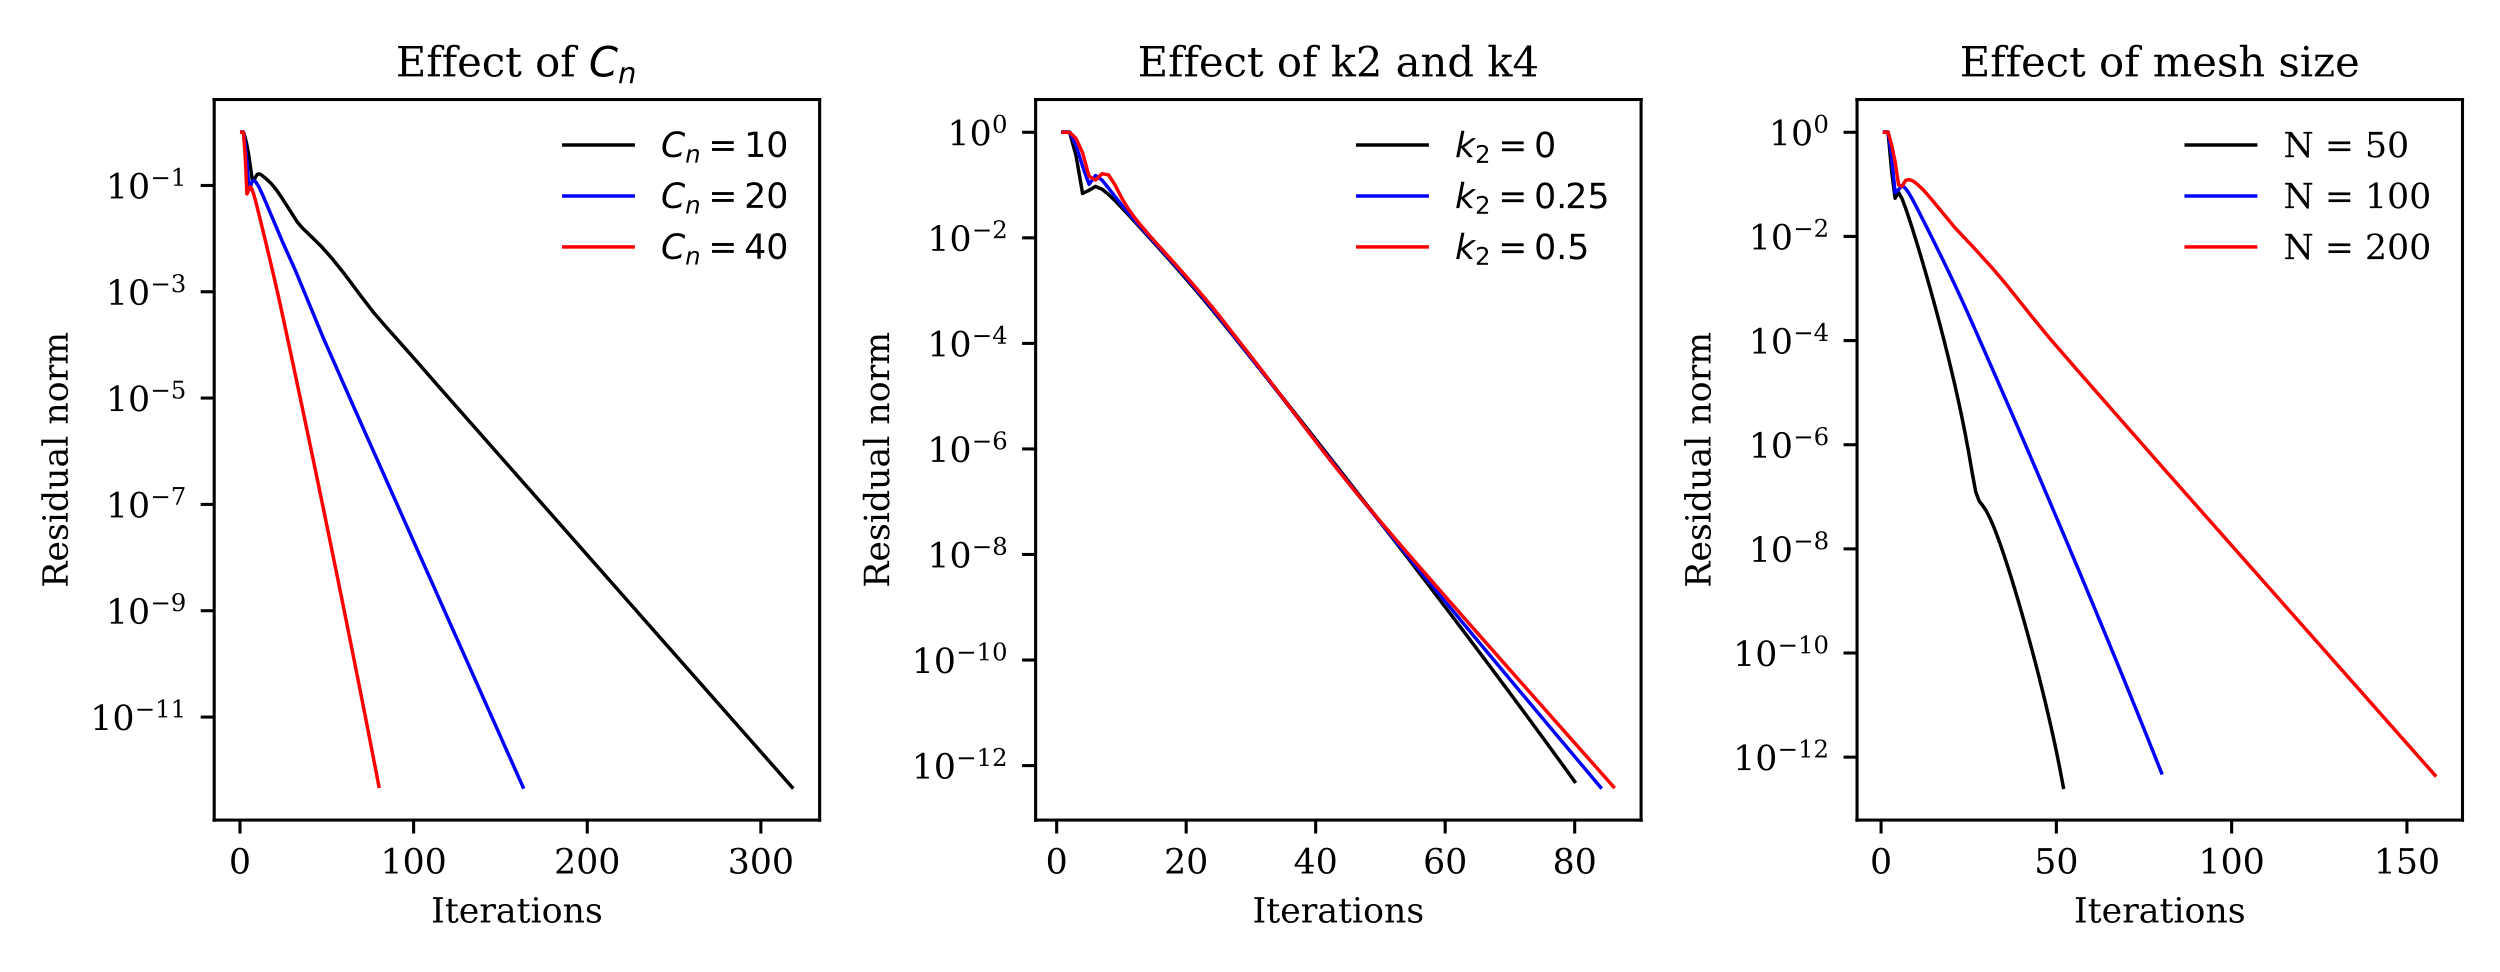 <?xml version="1.0" encoding="utf-8" standalone="no"?>
<!DOCTYPE svg PUBLIC "-//W3C//DTD SVG 1.1//EN"
  "http://www.w3.org/Graphics/SVG/1.1/DTD/svg11.dtd">
<!-- Created with matplotlib (https://matplotlib.org/) -->
<svg height="252pt" version="1.1" viewBox="0 0 648 252" width="648pt" xmlns="http://www.w3.org/2000/svg" xmlns:xlink="http://www.w3.org/1999/xlink">
 <defs>
  <style type="text/css">
*{stroke-linecap:butt;stroke-linejoin:round;}
  </style>
 </defs>
 <g id="figure_1">
  <g id="patch_1">
   <path d="M 0 252 
L 648 252 
L 648 0 
L 0 0 
z
" style="fill:#ffffff;"/>
  </g>
  <g id="axes_1">
   <g id="patch_2">
    <path d="M 55.52 212.56 
L 212.452 212.56 
L 212.452 25.8 
L 55.52 25.8 
z
" style="fill:#ffffff;"/>
   </g>
   <g id="matplotlib.axis_1">
    <g id="xtick_1">
     <g id="line2d_1">
      <defs>
       <path d="M 0 0 
L 0 3.5 
" id="m03efcaef3c" style="stroke:#000000;stroke-width:0.8;"/>
      </defs>
      <g>
       <use style="stroke:#000000;stroke-width:0.8;" x="62.203" xlink:href="#m03efcaef3c" y="212.56"/>
      </g>
     </g>
     <g id="text_1">
      <!-- 0 -->
      <defs>
       <path d="M 31.781 3.422 
Q 39.266 3.422 42.969 11.625 
Q 46.688 19.828 46.688 36.375 
Q 46.688 52.984 42.969 61.188 
Q 39.266 69.391 31.781 69.391 
Q 24.312 69.391 20.594 61.188 
Q 16.891 52.984 16.891 36.375 
Q 16.891 19.828 20.594 11.625 
Q 24.312 3.422 31.781 3.422 
z
M 31.781 -1.422 
Q 19.922 -1.422 13.25 8.531 
Q 6.594 18.5 6.594 36.375 
Q 6.594 54.297 13.25 64.25 
Q 19.922 74.219 31.781 74.219 
Q 43.703 74.219 50.344 64.25 
Q 56.984 54.297 56.984 36.375 
Q 56.984 18.5 50.344 8.531 
Q 43.703 -1.422 31.781 -1.422 
z
" id="DejaVuSerif-48"/>
      </defs>
      <g transform="translate(59.34 226.399)scale(0.09 -0.09)">
       <use xlink:href="#DejaVuSerif-48"/>
      </g>
     </g>
    </g>
    <g id="xtick_2">
     <g id="line2d_2">
      <g>
       <use style="stroke:#000000;stroke-width:0.8;" x="107.208" xlink:href="#m03efcaef3c" y="212.56"/>
      </g>
     </g>
     <g id="text_2">
      <!-- 100 -->
      <defs>
       <path d="M 14.203 0 
L 14.203 5.172 
L 26.906 5.172 
L 26.906 65.828 
L 12.203 56.297 
L 12.203 62.703 
L 29.984 74.219 
L 36.719 74.219 
L 36.719 5.172 
L 49.422 5.172 
L 49.422 0 
z
" id="DejaVuSerif-49"/>
      </defs>
      <g transform="translate(98.619 226.399)scale(0.09 -0.09)">
       <use xlink:href="#DejaVuSerif-49"/>
       <use x="63.623" xlink:href="#DejaVuSerif-48"/>
       <use x="127.246" xlink:href="#DejaVuSerif-48"/>
      </g>
     </g>
    </g>
    <g id="xtick_3">
     <g id="line2d_3">
      <g>
       <use style="stroke:#000000;stroke-width:0.8;" x="152.213" xlink:href="#m03efcaef3c" y="212.56"/>
      </g>
     </g>
     <g id="text_3">
      <!-- 200 -->
      <defs>
       <path d="M 12.797 55.516 
L 7.328 55.516 
L 7.328 68.5 
Q 12.547 71.297 17.844 72.75 
Q 23.141 74.219 28.219 74.219 
Q 39.594 74.219 46.188 68.703 
Q 52.781 63.188 52.781 53.719 
Q 52.781 43.016 37.844 28.125 
Q 36.672 27 36.078 26.422 
L 17.672 8.016 
L 48.094 8.016 
L 48.094 17 
L 53.812 17 
L 53.812 0 
L 6.781 0 
L 6.781 5.328 
L 28.906 27.391 
Q 36.234 34.719 39.359 40.844 
Q 42.484 46.969 42.484 53.719 
Q 42.484 61.078 38.641 65.234 
Q 34.812 69.391 28.078 69.391 
Q 21.094 69.391 17.281 65.922 
Q 13.484 62.453 12.797 55.516 
z
" id="DejaVuSerif-50"/>
      </defs>
      <g transform="translate(143.624 226.399)scale(0.09 -0.09)">
       <use xlink:href="#DejaVuSerif-50"/>
       <use x="63.623" xlink:href="#DejaVuSerif-48"/>
       <use x="127.246" xlink:href="#DejaVuSerif-48"/>
      </g>
     </g>
    </g>
    <g id="xtick_4">
     <g id="line2d_4">
      <g>
       <use style="stroke:#000000;stroke-width:0.8;" x="197.218" xlink:href="#m03efcaef3c" y="212.56"/>
      </g>
     </g>
     <g id="text_4">
      <!-- 300 -->
      <defs>
       <path d="M 9.719 69.828 
Q 15.438 71.969 20.672 73.094 
Q 25.922 74.219 30.516 74.219 
Q 41.219 74.219 47.219 69.594 
Q 53.219 64.984 53.219 56.781 
Q 53.219 50.203 49.062 45.781 
Q 44.922 41.359 37.312 39.797 
Q 46.297 38.531 51.25 33.281 
Q 56.203 28.031 56.203 19.672 
Q 56.203 9.469 49.344 4.016 
Q 42.484 -1.422 29.594 -1.422 
Q 23.875 -1.422 18.422 -0.188 
Q 12.984 1.031 7.625 3.516 
L 7.625 17.672 
L 13.094 17.672 
Q 13.578 10.641 17.828 7.031 
Q 22.078 3.422 29.781 3.422 
Q 37.25 3.422 41.578 7.734 
Q 45.906 12.062 45.906 19.578 
Q 45.906 28.172 41.453 32.594 
Q 37.016 37.016 28.422 37.016 
L 23.781 37.016 
L 23.781 42 
L 26.219 42 
Q 34.766 42 39.031 45.531 
Q 43.312 49.078 43.312 56.203 
Q 43.312 62.594 39.797 65.984 
Q 36.281 69.391 29.688 69.391 
Q 23.094 69.391 19.453 66.266 
Q 15.828 63.141 15.188 56.984 
L 9.719 56.984 
z
" id="DejaVuSerif-51"/>
      </defs>
      <g transform="translate(188.629 226.399)scale(0.09 -0.09)">
       <use xlink:href="#DejaVuSerif-51"/>
       <use x="63.623" xlink:href="#DejaVuSerif-48"/>
       <use x="127.246" xlink:href="#DejaVuSerif-48"/>
      </g>
     </g>
    </g>
    <g id="text_5">
     <!-- Iterations -->
     <defs>
      <path d="M 24.703 5.172 
L 33.984 5.172 
L 33.984 0 
L 5.516 0 
L 5.516 5.172 
L 14.797 5.172 
L 14.797 67.672 
L 5.516 67.672 
L 5.516 72.906 
L 33.984 72.906 
L 33.984 67.672 
L 24.703 67.672 
z
" id="DejaVuSerif-73"/>
      <path d="M 10.797 46.688 
L 2.875 46.688 
L 2.875 51.906 
L 10.797 51.906 
L 10.797 68.016 
L 19.828 68.016 
L 19.828 51.906 
L 36.719 51.906 
L 36.719 46.688 
L 19.828 46.688 
L 19.828 13.719 
Q 19.828 7.125 21.094 5.266 
Q 22.359 3.422 25.781 3.422 
Q 29.297 3.422 30.906 5.484 
Q 32.516 7.562 32.625 12.203 
L 39.406 12.203 
Q 39.016 5.125 35.547 1.844 
Q 32.078 -1.422 25 -1.422 
Q 17.234 -1.422 14.016 2.016 
Q 10.797 5.469 10.797 13.719 
z
" id="DejaVuSerif-116"/>
      <path d="M 54.203 25 
L 15.484 25 
L 15.484 24.609 
Q 15.484 14.109 19.438 8.766 
Q 23.391 3.422 31.109 3.422 
Q 37.016 3.422 40.797 6.516 
Q 44.578 9.625 46.094 15.719 
L 53.328 15.719 
Q 51.172 7.172 45.375 2.875 
Q 39.594 -1.422 30.172 -1.422 
Q 18.797 -1.422 11.891 6.078 
Q 4.984 13.578 4.984 25.984 
Q 4.984 38.281 11.766 45.797 
Q 18.562 53.328 29.594 53.328 
Q 41.359 53.328 47.656 46.062 
Q 53.953 38.812 54.203 25 
z
M 43.609 30.172 
Q 43.312 39.266 39.766 43.875 
Q 36.234 48.484 29.594 48.484 
Q 23.391 48.484 19.828 43.844 
Q 16.266 39.203 15.484 30.172 
z
" id="DejaVuSerif-101"/>
      <path d="M 47.797 52 
L 47.797 39.016 
L 42.625 39.016 
Q 42.391 42.875 40.484 44.781 
Q 38.578 46.688 34.906 46.688 
Q 28.266 46.688 24.719 42.094 
Q 21.188 37.5 21.188 28.906 
L 21.188 5.172 
L 31.594 5.172 
L 31.594 0 
L 4.109 0 
L 4.109 5.172 
L 12.203 5.172 
L 12.203 46.781 
L 3.609 46.781 
L 3.609 51.906 
L 21.188 51.906 
L 21.188 42.672 
Q 23.828 48.094 27.969 50.703 
Q 32.125 53.328 38.094 53.328 
Q 40.281 53.328 42.703 52.984 
Q 45.125 52.641 47.797 52 
z
" id="DejaVuSerif-114"/>
      <path d="M 39.797 16.312 
L 39.797 27.297 
L 28.219 27.297 
Q 21.531 27.297 18.25 24.406 
Q 14.984 21.531 14.984 15.578 
Q 14.984 10.156 18.297 6.984 
Q 21.625 3.812 27.297 3.812 
Q 32.906 3.812 36.344 7.281 
Q 39.797 10.75 39.797 16.312 
z
M 48.781 32.422 
L 48.781 5.172 
L 56.781 5.172 
L 56.781 0 
L 39.797 0 
L 39.797 5.609 
Q 36.812 2 32.906 0.281 
Q 29 -1.422 23.781 -1.422 
Q 15.141 -1.422 10.062 3.172 
Q 4.984 7.766 4.984 15.578 
Q 4.984 23.641 10.797 28.078 
Q 16.609 32.516 27.203 32.516 
L 39.797 32.516 
L 39.797 36.078 
Q 39.797 42 36.203 45.234 
Q 32.625 48.484 26.125 48.484 
Q 20.75 48.484 17.578 46.047 
Q 14.406 43.609 13.625 38.812 
L 8.984 38.812 
L 8.984 49.312 
Q 13.672 51.312 18.094 52.312 
Q 22.516 53.328 26.703 53.328 
Q 37.5 53.328 43.141 47.969 
Q 48.781 42.625 48.781 32.422 
z
" id="DejaVuSerif-97"/>
      <path d="M 9.719 68.016 
Q 9.719 70.266 11.344 71.922 
Q 12.984 73.578 15.281 73.578 
Q 17.531 73.578 19.156 71.922 
Q 20.797 70.266 20.797 68.016 
Q 20.797 65.719 19.188 64.109 
Q 17.578 62.5 15.281 62.5 
Q 12.984 62.5 11.344 64.109 
Q 9.719 65.719 9.719 68.016 
z
M 21.188 5.172 
L 29.688 5.172 
L 29.688 0 
L 3.609 0 
L 3.609 5.172 
L 12.203 5.172 
L 12.203 46.688 
L 3.609 46.688 
L 3.609 51.906 
L 21.188 51.906 
z
" id="DejaVuSerif-105"/>
      <path d="M 30.078 3.422 
Q 37.312 3.422 40.984 9.125 
Q 44.672 14.844 44.672 25.984 
Q 44.672 37.109 40.984 42.797 
Q 37.312 48.484 30.078 48.484 
Q 22.859 48.484 19.172 42.797 
Q 15.484 37.109 15.484 25.984 
Q 15.484 14.844 19.188 9.125 
Q 22.906 3.422 30.078 3.422 
z
M 30.078 -1.422 
Q 18.75 -1.422 11.859 6.078 
Q 4.984 13.578 4.984 25.984 
Q 4.984 38.375 11.844 45.844 
Q 18.703 53.328 30.078 53.328 
Q 41.453 53.328 48.312 45.844 
Q 55.172 38.375 55.172 25.984 
Q 55.172 13.578 48.312 6.078 
Q 41.453 -1.422 30.078 -1.422 
z
" id="DejaVuSerif-111"/>
      <path d="M 4.109 0 
L 4.109 5.172 
L 12.203 5.172 
L 12.203 46.688 
L 3.609 46.688 
L 3.609 51.906 
L 21.188 51.906 
L 21.188 42.672 
Q 23.688 47.953 27.656 50.641 
Q 31.641 53.328 36.922 53.328 
Q 45.516 53.328 49.562 48.391 
Q 53.609 43.453 53.609 33.016 
L 53.609 5.172 
L 61.625 5.172 
L 61.625 0 
L 36.812 0 
L 36.812 5.172 
L 44.578 5.172 
L 44.578 30.172 
Q 44.578 39.703 42.234 43.234 
Q 39.891 46.781 33.984 46.781 
Q 27.734 46.781 24.453 42.203 
Q 21.188 37.641 21.188 28.906 
L 21.188 5.172 
L 29 5.172 
L 29 0 
z
" id="DejaVuSerif-110"/>
      <path d="M 5.609 2.875 
L 5.609 14.984 
L 10.797 14.984 
Q 10.984 9.188 14.422 6.297 
Q 17.875 3.422 24.609 3.422 
Q 30.672 3.422 33.844 5.688 
Q 37.016 7.953 37.016 12.312 
Q 37.016 15.719 34.688 17.812 
Q 32.375 19.922 24.906 22.312 
L 18.406 24.516 
Q 11.719 26.656 8.719 29.875 
Q 5.719 33.109 5.719 38.094 
Q 5.719 45.219 10.938 49.266 
Q 16.156 53.328 25.391 53.328 
Q 29.5 53.328 34.031 52.25 
Q 38.578 51.172 43.406 49.125 
L 43.406 37.797 
L 38.234 37.797 
Q 38.031 42.828 34.703 45.656 
Q 31.391 48.484 25.688 48.484 
Q 20.016 48.484 17.109 46.484 
Q 14.203 44.484 14.203 40.484 
Q 14.203 37.203 16.406 35.219 
Q 18.609 33.25 25.203 31.203 
L 32.328 29 
Q 39.703 26.703 42.938 23.266 
Q 46.188 19.828 46.188 14.406 
Q 46.188 7.031 40.547 2.797 
Q 34.906 -1.422 25 -1.422 
Q 19.969 -1.422 15.188 -0.344 
Q 10.406 0.734 5.609 2.875 
z
" id="DejaVuSerif-115"/>
     </defs>
     <g transform="translate(111.739 239.109)scale(0.09 -0.09)">
      <use xlink:href="#DejaVuSerif-73"/>
      <use x="39.502" xlink:href="#DejaVuSerif-116"/>
      <use x="79.688" xlink:href="#DejaVuSerif-101"/>
      <use x="138.867" xlink:href="#DejaVuSerif-114"/>
      <use x="186.67" xlink:href="#DejaVuSerif-97"/>
      <use x="246.289" xlink:href="#DejaVuSerif-116"/>
      <use x="286.475" xlink:href="#DejaVuSerif-105"/>
      <use x="318.457" xlink:href="#DejaVuSerif-111"/>
      <use x="378.662" xlink:href="#DejaVuSerif-110"/>
      <use x="443.066" xlink:href="#DejaVuSerif-115"/>
     </g>
    </g>
   </g>
   <g id="matplotlib.axis_2">
    <g id="ytick_1">
     <g id="line2d_5">
      <defs>
       <path d="M 0 0 
L -3.5 0 
" id="me3ddf606b3" style="stroke:#000000;stroke-width:0.8;"/>
      </defs>
      <g>
       <use style="stroke:#000000;stroke-width:0.8;" x="55.52" xlink:href="#me3ddf606b3" y="185.858"/>
      </g>
     </g>
     <g id="text_6">
      <!-- $\mathdefault{10^{-11}}$ -->
      <defs>
       <path d="M 10.594 35.297 
L 73.188 35.297 
L 73.188 27.391 
L 10.594 27.391 
z
" id="DejaVuSerif-8722"/>
      </defs>
      <g transform="translate(23.41 189.277)scale(0.09 -0.09)">
       <use transform="translate(0 0.713)" xlink:href="#DejaVuSerif-49"/>
       <use transform="translate(63.623 0.713)" xlink:href="#DejaVuSerif-48"/>
       <use transform="translate(128.154 37.047)scale(0.7)" xlink:href="#DejaVuSerif-8722"/>
       <use transform="translate(186.807 37.047)scale(0.7)" xlink:href="#DejaVuSerif-49"/>
       <use transform="translate(231.343 37.047)scale(0.7)" xlink:href="#DejaVuSerif-49"/>
      </g>
     </g>
    </g>
    <g id="ytick_2">
     <g id="line2d_6">
      <g>
       <use style="stroke:#000000;stroke-width:0.8;" x="55.52" xlink:href="#me3ddf606b3" y="158.3"/>
      </g>
     </g>
     <g id="text_7">
      <!-- $\mathdefault{10^{-9}}$ -->
      <defs>
       <path d="M 46.781 32.672 
Q 43.5 29 39.25 27.188 
Q 35.016 25.391 29.688 25.391 
Q 18.844 25.391 12.562 31.938 
Q 6.297 38.484 6.297 49.812 
Q 6.297 60.891 13.109 67.547 
Q 19.922 74.219 31.297 74.219 
Q 43.656 74.219 50.266 65.016 
Q 56.891 55.812 56.891 38.719 
Q 56.891 19.578 49.016 9.078 
Q 41.156 -1.422 26.906 -1.422 
Q 23.047 -1.422 18.797 -0.688 
Q 14.547 0.047 10.109 1.516 
L 10.109 13.625 
L 15.578 13.625 
Q 16.219 8.688 19.391 6.047 
Q 22.562 3.422 27.875 3.422 
Q 37.359 3.422 41.984 10.562 
Q 46.625 17.719 46.781 32.672 
z
M 30.906 69.391 
Q 23.969 69.391 20.281 64.328 
Q 16.609 59.281 16.609 49.812 
Q 16.609 40.328 20.281 35.25 
Q 23.969 30.172 30.906 30.172 
Q 37.844 30.172 41.531 35.078 
Q 45.219 39.984 45.219 49.219 
Q 45.219 58.938 41.5 64.156 
Q 37.797 69.391 30.906 69.391 
z
" id="DejaVuSerif-57"/>
      </defs>
      <g transform="translate(27.46 161.719)scale(0.09 -0.09)">
       <use transform="translate(0 0.713)" xlink:href="#DejaVuSerif-49"/>
       <use transform="translate(63.623 0.713)" xlink:href="#DejaVuSerif-48"/>
       <use transform="translate(128.154 37.047)scale(0.7)" xlink:href="#DejaVuSerif-8722"/>
       <use transform="translate(186.807 37.047)scale(0.7)" xlink:href="#DejaVuSerif-57"/>
      </g>
     </g>
    </g>
    <g id="ytick_3">
     <g id="line2d_7">
      <g>
       <use style="stroke:#000000;stroke-width:0.8;" x="55.52" xlink:href="#me3ddf606b3" y="130.742"/>
      </g>
     </g>
     <g id="text_8">
      <!-- $\mathdefault{10^{-7}}$ -->
      <defs>
       <path d="M 56.391 67.922 
L 27.875 0 
L 20.609 0 
L 47.797 64.891 
L 14.109 64.891 
L 14.109 55.906 
L 8.406 55.906 
L 8.406 72.906 
L 56.391 72.906 
z
" id="DejaVuSerif-55"/>
      </defs>
      <g transform="translate(27.46 134.161)scale(0.09 -0.09)">
       <use transform="translate(0 0.631)" xlink:href="#DejaVuSerif-49"/>
       <use transform="translate(63.623 0.631)" xlink:href="#DejaVuSerif-48"/>
       <use transform="translate(128.154 36.966)scale(0.7)" xlink:href="#DejaVuSerif-8722"/>
       <use transform="translate(186.807 36.966)scale(0.7)" xlink:href="#DejaVuSerif-55"/>
      </g>
     </g>
    </g>
    <g id="ytick_4">
     <g id="line2d_8">
      <g>
       <use style="stroke:#000000;stroke-width:0.8;" x="55.52" xlink:href="#me3ddf606b3" y="103.184"/>
      </g>
     </g>
     <g id="text_9">
      <!-- $\mathdefault{10^{-5}}$ -->
      <defs>
       <path d="M 50.297 72.906 
L 50.297 64.891 
L 16.891 64.891 
L 16.891 44 
Q 19.438 45.75 22.828 46.625 
Q 26.219 47.516 30.422 47.516 
Q 42.234 47.516 49.062 40.969 
Q 55.906 34.422 55.906 23.094 
Q 55.906 11.531 49 5.047 
Q 42.094 -1.422 29.594 -1.422 
Q 24.562 -1.422 19.281 -0.188 
Q 14.016 1.031 8.5 3.516 
L 8.5 17.672 
L 14.016 17.672 
Q 14.453 10.75 18.422 7.078 
Q 22.406 3.422 29.594 3.422 
Q 37.312 3.422 41.453 8.5 
Q 45.609 13.578 45.609 23.094 
Q 45.609 32.562 41.484 37.609 
Q 37.359 42.672 29.594 42.672 
Q 25.203 42.672 21.844 41.109 
Q 18.5 39.547 15.922 36.281 
L 11.719 36.281 
L 11.719 72.906 
z
" id="DejaVuSerif-53"/>
      </defs>
      <g transform="translate(27.46 106.603)scale(0.09 -0.09)">
       <use transform="translate(0 0.631)" xlink:href="#DejaVuSerif-49"/>
       <use transform="translate(63.623 0.631)" xlink:href="#DejaVuSerif-48"/>
       <use transform="translate(128.154 36.966)scale(0.7)" xlink:href="#DejaVuSerif-8722"/>
       <use transform="translate(186.807 36.966)scale(0.7)" xlink:href="#DejaVuSerif-53"/>
      </g>
     </g>
    </g>
    <g id="ytick_5">
     <g id="line2d_9">
      <g>
       <use style="stroke:#000000;stroke-width:0.8;" x="55.52" xlink:href="#me3ddf606b3" y="75.626"/>
      </g>
     </g>
     <g id="text_10">
      <!-- $\mathdefault{10^{-3}}$ -->
      <g transform="translate(27.46 79.045)scale(0.09 -0.09)">
       <use transform="translate(0 0.713)" xlink:href="#DejaVuSerif-49"/>
       <use transform="translate(63.623 0.713)" xlink:href="#DejaVuSerif-48"/>
       <use transform="translate(128.154 37.047)scale(0.7)" xlink:href="#DejaVuSerif-8722"/>
       <use transform="translate(186.807 37.047)scale(0.7)" xlink:href="#DejaVuSerif-51"/>
      </g>
     </g>
    </g>
    <g id="ytick_6">
     <g id="line2d_10">
      <g>
       <use style="stroke:#000000;stroke-width:0.8;" x="55.52" xlink:href="#me3ddf606b3" y="48.068"/>
      </g>
     </g>
     <g id="text_11">
      <!-- $\mathdefault{10^{-1}}$ -->
      <g transform="translate(27.46 51.487)scale(0.09 -0.09)">
       <use transform="translate(0 0.713)" xlink:href="#DejaVuSerif-49"/>
       <use transform="translate(63.623 0.713)" xlink:href="#DejaVuSerif-48"/>
       <use transform="translate(128.154 37.047)scale(0.7)" xlink:href="#DejaVuSerif-8722"/>
       <use transform="translate(186.807 37.047)scale(0.7)" xlink:href="#DejaVuSerif-49"/>
      </g>
     </g>
    </g>
    <g id="text_12">
     <!-- Residual norm -->
     <defs>
      <path d="M 47.906 36.188 
Q 51.312 35.25 53.781 33.031 
Q 56.25 30.812 58.203 26.812 
L 68.797 5.172 
L 77.688 5.172 
L 77.688 0 
L 60.5 0 
L 49.125 23.188 
Q 45.844 29.938 43.109 31.906 
Q 40.375 33.891 35.594 33.891 
L 24.703 33.891 
L 24.703 5.172 
L 35.016 5.172 
L 35.016 0 
L 5.516 0 
L 5.516 5.172 
L 14.797 5.172 
L 14.797 67.672 
L 5.516 67.672 
L 5.516 72.906 
L 42.484 72.906 
Q 53.125 72.906 58.906 67.828 
Q 64.703 62.75 64.703 53.422 
Q 64.703 45.906 60.469 41.578 
Q 56.25 37.25 47.906 36.188 
z
M 24.703 39.109 
L 39.109 39.109 
Q 46.484 39.109 50 42.594 
Q 53.516 46.094 53.516 53.422 
Q 53.516 60.75 50 64.203 
Q 46.484 67.672 39.109 67.672 
L 24.703 67.672 
z
" id="DejaVuSerif-82"/>
      <path d="M 52.484 5.172 
L 61.078 5.172 
L 61.078 0 
L 43.5 0 
L 43.5 8.109 
Q 40.875 3.219 36.797 0.891 
Q 32.719 -1.422 26.703 -1.422 
Q 17.141 -1.422 11.062 6.172 
Q 4.984 13.766 4.984 25.984 
Q 4.984 38.188 11.031 45.75 
Q 17.094 53.328 26.703 53.328 
Q 32.719 53.328 36.797 51 
Q 40.875 48.688 43.5 43.797 
L 43.5 70.797 
L 35.016 70.797 
L 35.016 75.984 
L 52.484 75.984 
z
M 43.5 23.391 
L 43.5 28.516 
Q 43.5 37.844 39.906 42.766 
Q 36.328 47.703 29.5 47.703 
Q 22.562 47.703 19.016 42.234 
Q 15.484 36.766 15.484 25.984 
Q 15.484 15.234 19.016 9.719 
Q 22.562 4.203 29.5 4.203 
Q 36.328 4.203 39.906 9.109 
Q 43.5 14.016 43.5 23.391 
z
" id="DejaVuSerif-100"/>
      <path d="M 35.406 51.906 
L 52.203 51.906 
L 52.203 5.172 
L 60.688 5.172 
L 60.688 0 
L 43.219 0 
L 43.219 9.188 
Q 40.719 4 36.766 1.281 
Q 32.812 -1.422 27.594 -1.422 
Q 18.953 -1.422 14.875 3.484 
Q 10.797 8.406 10.797 18.891 
L 10.797 46.688 
L 2.688 46.688 
L 2.688 51.906 
L 19.828 51.906 
L 19.828 21.688 
Q 19.828 12.203 22.141 8.688 
Q 24.469 5.172 30.422 5.172 
Q 36.672 5.172 39.938 9.766 
Q 43.219 14.359 43.219 23.094 
L 43.219 46.688 
L 35.406 46.688 
z
" id="DejaVuSerif-117"/>
      <path d="M 20.516 5.172 
L 29 5.172 
L 29 0 
L 2.875 0 
L 2.875 5.172 
L 11.531 5.172 
L 11.531 70.797 
L 2.875 70.797 
L 2.875 75.984 
L 20.516 75.984 
z
" id="DejaVuSerif-108"/>
      <path id="DejaVuSerif-32"/>
      <path d="M 51.812 41.797 
Q 54.391 47.516 58.422 50.422 
Q 62.453 53.328 67.828 53.328 
Q 75.984 53.328 79.984 48.266 
Q 83.984 43.219 83.984 33.016 
L 83.984 5.172 
L 92.094 5.172 
L 92.094 0 
L 67.188 0 
L 67.188 5.172 
L 75 5.172 
L 75 31.984 
Q 75 39.938 72.656 43.312 
Q 70.312 46.688 64.891 46.688 
Q 58.891 46.688 55.734 42.141 
Q 52.594 37.594 52.594 28.906 
L 52.594 5.172 
L 60.406 5.172 
L 60.406 0 
L 35.797 0 
L 35.797 5.172 
L 43.609 5.172 
L 43.609 32.328 
Q 43.609 40.094 41.266 43.391 
Q 38.922 46.688 33.5 46.688 
Q 27.484 46.688 24.328 42.141 
Q 21.188 37.594 21.188 28.906 
L 21.188 5.172 
L 29 5.172 
L 29 0 
L 4.109 0 
L 4.109 5.172 
L 12.203 5.172 
L 12.203 46.781 
L 3.609 46.781 
L 3.609 51.906 
L 21.188 51.906 
L 21.188 42.672 
Q 23.688 47.859 27.531 50.594 
Q 31.391 53.328 36.281 53.328 
Q 42.328 53.328 46.375 50.312 
Q 50.438 47.312 51.812 41.797 
z
" id="DejaVuSerif-109"/>
     </defs>
     <g transform="translate(17.538 152.337)rotate(-90)scale(0.09 -0.09)">
      <use xlink:href="#DejaVuSerif-82"/>
      <use x="75.293" xlink:href="#DejaVuSerif-101"/>
      <use x="134.473" xlink:href="#DejaVuSerif-115"/>
      <use x="185.791" xlink:href="#DejaVuSerif-105"/>
      <use x="217.773" xlink:href="#DejaVuSerif-100"/>
      <use x="281.787" xlink:href="#DejaVuSerif-117"/>
      <use x="346.191" xlink:href="#DejaVuSerif-97"/>
      <use x="405.811" xlink:href="#DejaVuSerif-108"/>
      <use x="437.793" xlink:href="#DejaVuSerif-32"/>
      <use x="469.58" xlink:href="#DejaVuSerif-110"/>
      <use x="533.984" xlink:href="#DejaVuSerif-111"/>
      <use x="594.189" xlink:href="#DejaVuSerif-114"/>
      <use x="641.992" xlink:href="#DejaVuSerif-109"/>
     </g>
    </g>
   </g>
   <g id="line2d_11">
    <path clip-path="url(#p804dac7e02)" d="M 62.653 34.289 
L 63.103 34.289 
L 63.553 35.71 
L 64.003 37.606 
L 64.453 40.085 
L 65.353 46.45 
L 65.803 46.912 
L 66.254 45.816 
L 66.704 45.183 
L 67.154 45.061 
L 67.604 45.238 
L 68.954 46.305 
L 70.304 47.595 
L 71.654 49.224 
L 73.004 51.206 
L 77.055 57.55 
L 78.405 59.123 
L 80.655 61.286 
L 83.355 63.952 
L 86.056 67 
L 89.206 70.918 
L 93.707 76.941 
L 96.857 81.027 
L 99.557 84.156 
L 107.208 92.754 
L 114.409 101.002 
L 127.46 115.796 
L 185.517 181.625 
L 205.319 204.071 
L 205.319 204.071 
" style="fill:none;stroke:#000000;stroke-linecap:square;stroke-width:0.9;"/>
   </g>
   <g id="line2d_12">
    <path clip-path="url(#p804dac7e02)" d="M 62.653 34.289 
L 63.103 34.289 
L 63.553 37.469 
L 64.003 42.004 
L 64.453 48.065 
L 64.903 48.462 
L 65.353 46.993 
L 65.803 46.763 
L 66.254 47.114 
L 67.154 48.538 
L 68.054 50.468 
L 73.454 63.213 
L 76.605 70.192 
L 79.755 77.811 
L 83.805 87.605 
L 91.906 105.971 
L 127.46 185.811 
L 135.561 204.002 
L 135.561 204.002 
" style="fill:none;stroke:#0000ff;stroke-linecap:square;stroke-width:0.9;"/>
   </g>
   <g id="line2d_13">
    <path clip-path="url(#p804dac7e02)" d="M 62.653 34.289 
L 63.103 34.289 
L 63.553 40.439 
L 64.003 50.264 
L 64.453 49.422 
L 64.903 48.416 
L 65.353 49.149 
L 65.803 50.501 
L 66.254 52.128 
L 66.704 53.886 
L 67.154 55.7 
L 67.604 57.537 
L 68.054 59.38 
L 68.504 61.23 
L 68.954 63.088 
L 69.404 64.959 
L 69.854 66.845 
L 70.304 68.749 
L 70.754 70.671 
L 71.204 72.615 
L 71.654 74.581 
L 72.104 76.572 
L 72.554 78.588 
L 73.004 80.628 
L 73.454 82.691 
L 73.904 84.773 
L 74.354 86.869 
L 74.804 88.975 
L 75.255 91.087 
L 75.705 93.204 
L 76.155 95.322 
L 76.605 97.44 
L 77.055 99.56 
L 77.505 101.681 
L 77.955 103.804 
L 78.405 105.93 
L 78.855 108.059 
L 79.305 110.193 
L 79.755 112.331 
L 80.205 114.475 
L 80.655 116.623 
L 81.105 118.776 
L 81.555 120.933 
L 82.005 123.095 
L 82.455 125.262 
L 82.905 127.432 
L 83.355 129.606 
L 83.805 131.784 
L 84.256 133.966 
L 84.706 136.151 
L 85.156 138.341 
L 85.606 140.534 
L 86.056 142.73 
L 86.506 144.931 
L 86.956 147.136 
L 87.406 149.345 
L 87.856 151.557 
L 88.306 153.774 
L 88.756 155.996 
L 89.206 158.221 
L 89.656 160.451 
L 90.106 162.686 
L 90.556 164.925 
L 91.006 167.168 
L 91.456 169.417 
L 91.906 171.67 
L 92.356 173.928 
L 92.807 176.191 
L 93.257 178.459 
L 93.707 180.733 
L 94.157 183.012 
L 94.607 185.297 
L 95.057 187.587 
L 95.507 189.886 
L 95.957 192.187 
L 96.407 194.502 
L 96.857 196.819 
L 97.307 199.14 
L 97.757 201.472 
L 98.207 203.81 
" style="fill:none;stroke:#ff0000;stroke-linecap:square;stroke-width:0.9;"/>
   </g>
   <g id="patch_3">
    <path d="M 55.52 212.56 
L 55.52 25.8 
" style="fill:none;stroke:#000000;stroke-linecap:square;stroke-linejoin:miter;stroke-width:0.8;"/>
   </g>
   <g id="patch_4">
    <path d="M 212.452 212.56 
L 212.452 25.8 
" style="fill:none;stroke:#000000;stroke-linecap:square;stroke-linejoin:miter;stroke-width:0.8;"/>
   </g>
   <g id="patch_5">
    <path d="M 55.52 212.56 
L 212.452 212.56 
" style="fill:none;stroke:#000000;stroke-linecap:square;stroke-linejoin:miter;stroke-width:0.8;"/>
   </g>
   <g id="patch_6">
    <path d="M 55.52 25.8 
L 212.452 25.8 
" style="fill:none;stroke:#000000;stroke-linecap:square;stroke-linejoin:miter;stroke-width:0.8;"/>
   </g>
   <g id="text_13">
    <!-- Effect of $C_n$ -->
    <defs>
     <path d="M 5.516 0 
L 5.516 5.172 
L 14.797 5.172 
L 14.797 67.672 
L 5.516 67.672 
L 5.516 72.906 
L 64.203 72.906 
L 64.203 56.688 
L 58.203 56.688 
L 58.203 66.891 
L 24.703 66.891 
L 24.703 42.484 
L 48.578 42.484 
L 48.578 51.609 
L 54.594 51.609 
L 54.594 27.391 
L 48.578 27.391 
L 48.578 36.531 
L 24.703 36.531 
L 24.703 6 
L 58.984 6 
L 58.984 16.219 
L 64.984 16.219 
L 64.984 0 
z
" id="DejaVuSerif-69"/>
     <path d="M 43.016 63.719 
L 38.281 63.719 
Q 38.234 67.391 36.203 69.281 
Q 34.188 71.188 30.328 71.188 
Q 25.297 71.188 23.234 68.422 
Q 21.188 65.672 21.188 58.594 
L 21.188 51.906 
L 35.688 51.906 
L 35.688 46.688 
L 21.188 46.688 
L 21.188 5.172 
L 32.719 5.172 
L 32.719 0 
L 3.609 0 
L 3.609 5.172 
L 12.203 5.172 
L 12.203 46.688 
L 3.609 46.688 
L 3.609 51.906 
L 12.203 51.906 
L 12.203 58.406 
Q 12.203 67.094 16.719 71.531 
Q 21.234 75.984 29.984 75.984 
Q 33.25 75.984 36.516 75.391 
Q 39.797 74.812 43.016 73.578 
z
" id="DejaVuSerif-102"/>
     <path d="M 51.422 15.578 
Q 49.516 7.281 44.094 2.922 
Q 38.672 -1.422 30.078 -1.422 
Q 18.75 -1.422 11.859 6.078 
Q 4.984 13.578 4.984 25.984 
Q 4.984 38.422 11.859 45.875 
Q 18.75 53.328 30.078 53.328 
Q 35.016 53.328 39.891 52.172 
Q 44.781 51.031 49.703 48.688 
L 49.703 35.406 
L 44.484 35.406 
Q 43.453 42.234 40.016 45.359 
Q 36.578 48.484 30.172 48.484 
Q 22.906 48.484 19.188 42.844 
Q 15.484 37.203 15.484 25.984 
Q 15.484 14.75 19.172 9.078 
Q 22.859 3.422 30.172 3.422 
Q 35.984 3.422 39.453 6.438 
Q 42.922 9.469 44.188 15.578 
z
" id="DejaVuSerif-99"/>
     <path d="M 69.484 67.281 
L 67.484 56.891 
Q 62.797 61.625 57.547 63.922 
Q 52.297 66.219 46.188 66.219 
Q 37.844 66.219 31.516 62.203 
Q 25.203 58.203 20.609 50 
Q 17.672 44.734 16.125 38.844 
Q 14.594 32.953 14.594 27 
Q 14.594 17.047 19.75 11.812 
Q 24.906 6.594 34.719 6.594 
Q 41.5 6.594 47.75 8.766 
Q 54 10.938 59.906 15.281 
L 57.625 3.609 
Q 51.812 1.125 45.875 -0.141 
Q 39.938 -1.422 33.984 -1.422 
Q 19.969 -1.422 12.078 6.188 
Q 4.203 13.812 4.203 27.391 
Q 4.203 36.078 7.203 44.469 
Q 10.203 52.875 15.828 59.812 
Q 21.781 67.188 29.422 70.703 
Q 37.062 74.219 47.219 74.219 
Q 53.469 74.219 59.062 72.484 
Q 64.656 70.75 69.484 67.281 
z
" id="DejaVuSans-Oblique-67"/>
     <path d="M 55.719 33.016 
L 49.312 0 
L 40.281 0 
L 46.688 32.672 
Q 47.125 34.969 47.359 36.719 
Q 47.609 38.484 47.609 39.5 
Q 47.609 43.609 45.016 45.891 
Q 42.438 48.188 37.797 48.188 
Q 30.562 48.188 25.344 43.375 
Q 20.125 38.578 18.5 30.328 
L 12.5 0 
L 3.516 0 
L 14.109 54.688 
L 23.094 54.688 
L 21.297 46.094 
Q 25.047 50.828 30.312 53.406 
Q 35.594 56 41.406 56 
Q 48.641 56 52.609 52.094 
Q 56.594 48.188 56.594 41.109 
Q 56.594 39.359 56.375 37.359 
Q 56.156 35.359 55.719 33.016 
z
" id="DejaVuSans-Oblique-110"/>
    </defs>
    <g transform="translate(102.612 19.8)scale(0.108 -0.108)">
     <use transform="translate(0 0.016)" xlink:href="#DejaVuSerif-69"/>
     <use transform="translate(72.998 0.016)" xlink:href="#DejaVuSerif-102"/>
     <use transform="translate(110.01 0.016)" xlink:href="#DejaVuSerif-102"/>
     <use transform="translate(147.021 0.016)" xlink:href="#DejaVuSerif-101"/>
     <use transform="translate(206.201 0.016)" xlink:href="#DejaVuSerif-99"/>
     <use transform="translate(262.207 0.016)" xlink:href="#DejaVuSerif-116"/>
     <use transform="translate(302.393 0.016)" xlink:href="#DejaVuSerif-32"/>
     <use transform="translate(334.18 0.016)" xlink:href="#DejaVuSerif-111"/>
     <use transform="translate(394.385 0.016)" xlink:href="#DejaVuSerif-102"/>
     <use transform="translate(431.396 0.016)" xlink:href="#DejaVuSerif-32"/>
     <use transform="translate(463.184 0.016)" xlink:href="#DejaVuSans-Oblique-67"/>
     <use transform="translate(533.008 -16.391)scale(0.7)" xlink:href="#DejaVuSans-Oblique-110"/>
    </g>
   </g>
   <g id="legend_1">
    <g id="line2d_14">
     <path d="M 146.123 37.589 
L 164.123 37.589 
" style="fill:none;stroke:#000000;stroke-linecap:square;stroke-width:0.9;"/>
    </g>
    <g id="line2d_15"/>
    <g id="text_14">
     <!-- $C_n = 10$ -->
     <defs>
      <path d="M 10.594 45.406 
L 73.188 45.406 
L 73.188 37.203 
L 10.594 37.203 
z
M 10.594 25.484 
L 73.188 25.484 
L 73.188 17.188 
L 10.594 17.188 
z
" id="DejaVuSans-61"/>
      <path d="M 12.406 8.297 
L 28.516 8.297 
L 28.516 63.922 
L 10.984 60.406 
L 10.984 69.391 
L 28.422 72.906 
L 38.281 72.906 
L 38.281 8.297 
L 54.391 8.297 
L 54.391 0 
L 12.406 0 
z
" id="DejaVuSans-49"/>
      <path d="M 31.781 66.406 
Q 24.172 66.406 20.328 58.906 
Q 16.5 51.422 16.5 36.375 
Q 16.5 21.391 20.328 13.891 
Q 24.172 6.391 31.781 6.391 
Q 39.453 6.391 43.281 13.891 
Q 47.125 21.391 47.125 36.375 
Q 47.125 51.422 43.281 58.906 
Q 39.453 66.406 31.781 66.406 
z
M 31.781 74.219 
Q 44.047 74.219 50.516 64.516 
Q 56.984 54.828 56.984 36.375 
Q 56.984 17.969 50.516 8.266 
Q 44.047 -1.422 31.781 -1.422 
Q 19.531 -1.422 13.062 8.266 
Q 6.594 17.969 6.594 36.375 
Q 6.594 54.828 13.062 64.516 
Q 19.531 74.219 31.781 74.219 
z
" id="DejaVuSans-48"/>
     </defs>
     <g transform="translate(171.322 40.739)scale(0.09 -0.09)">
      <use transform="translate(0 0.781)" xlink:href="#DejaVuSans-Oblique-67"/>
      <use transform="translate(69.824 -15.625)scale(0.7)" xlink:href="#DejaVuSans-Oblique-110"/>
      <use transform="translate(136.406 0.781)" xlink:href="#DejaVuSans-61"/>
      <use transform="translate(239.678 0.781)" xlink:href="#DejaVuSans-49"/>
      <use transform="translate(303.301 0.781)" xlink:href="#DejaVuSans-48"/>
     </g>
    </g>
    <g id="line2d_16">
     <path d="M 146.123 50.799 
L 164.123 50.799 
" style="fill:none;stroke:#0000ff;stroke-linecap:square;stroke-width:0.9;"/>
    </g>
    <g id="line2d_17"/>
    <g id="text_15">
     <!-- $C_n = 20$ -->
     <defs>
      <path d="M 19.188 8.297 
L 53.609 8.297 
L 53.609 0 
L 7.328 0 
L 7.328 8.297 
Q 12.938 14.109 22.625 23.891 
Q 32.328 33.688 34.812 36.531 
Q 39.547 41.844 41.422 45.531 
Q 43.312 49.219 43.312 52.781 
Q 43.312 58.594 39.234 62.25 
Q 35.156 65.922 28.609 65.922 
Q 23.969 65.922 18.812 64.312 
Q 13.672 62.703 7.812 59.422 
L 7.812 69.391 
Q 13.766 71.781 18.938 73 
Q 24.125 74.219 28.422 74.219 
Q 39.75 74.219 46.484 68.547 
Q 53.219 62.891 53.219 53.422 
Q 53.219 48.922 51.531 44.891 
Q 49.859 40.875 45.406 35.406 
Q 44.188 33.984 37.641 27.219 
Q 31.109 20.453 19.188 8.297 
z
" id="DejaVuSans-50"/>
     </defs>
     <g transform="translate(171.322 53.949)scale(0.09 -0.09)">
      <use transform="translate(0 0.781)" xlink:href="#DejaVuSans-Oblique-67"/>
      <use transform="translate(69.824 -15.625)scale(0.7)" xlink:href="#DejaVuSans-Oblique-110"/>
      <use transform="translate(136.406 0.781)" xlink:href="#DejaVuSans-61"/>
      <use transform="translate(239.678 0.781)" xlink:href="#DejaVuSans-50"/>
      <use transform="translate(303.301 0.781)" xlink:href="#DejaVuSans-48"/>
     </g>
    </g>
    <g id="line2d_18">
     <path d="M 146.123 64.009 
L 164.123 64.009 
" style="fill:none;stroke:#ff0000;stroke-linecap:square;stroke-width:0.9;"/>
    </g>
    <g id="line2d_19"/>
    <g id="text_16">
     <!-- $C_n = 40$ -->
     <defs>
      <path d="M 37.797 64.312 
L 12.891 25.391 
L 37.797 25.391 
z
M 35.203 72.906 
L 47.609 72.906 
L 47.609 25.391 
L 58.016 25.391 
L 58.016 17.188 
L 47.609 17.188 
L 47.609 0 
L 37.797 0 
L 37.797 17.188 
L 4.891 17.188 
L 4.891 26.703 
z
" id="DejaVuSans-52"/>
     </defs>
     <g transform="translate(171.322 67.159)scale(0.09 -0.09)">
      <use transform="translate(0 0.781)" xlink:href="#DejaVuSans-Oblique-67"/>
      <use transform="translate(69.824 -15.625)scale(0.7)" xlink:href="#DejaVuSans-Oblique-110"/>
      <use transform="translate(136.406 0.781)" xlink:href="#DejaVuSans-61"/>
      <use transform="translate(239.678 0.781)" xlink:href="#DejaVuSans-52"/>
      <use transform="translate(303.301 0.781)" xlink:href="#DejaVuSans-48"/>
     </g>
    </g>
   </g>
  </g>
  <g id="axes_2">
   <g id="patch_7">
    <path d="M 268.434 212.56 
L 425.366 212.56 
L 425.366 25.8 
L 268.434 25.8 
z
" style="fill:#ffffff;"/>
   </g>
   <g id="matplotlib.axis_3">
    <g id="xtick_5">
     <g id="line2d_20">
      <g>
       <use style="stroke:#000000;stroke-width:0.8;" x="273.888" xlink:href="#m03efcaef3c" y="212.56"/>
      </g>
     </g>
     <g id="text_17">
      <!-- 0 -->
      <g transform="translate(271.025 226.399)scale(0.09 -0.09)">
       <use xlink:href="#DejaVuSerif-48"/>
      </g>
     </g>
    </g>
    <g id="xtick_6">
     <g id="line2d_21">
      <g>
       <use style="stroke:#000000;stroke-width:0.8;" x="307.457" xlink:href="#m03efcaef3c" y="212.56"/>
      </g>
     </g>
     <g id="text_18">
      <!-- 20 -->
      <g transform="translate(301.731 226.399)scale(0.09 -0.09)">
       <use xlink:href="#DejaVuSerif-50"/>
       <use x="63.623" xlink:href="#DejaVuSerif-48"/>
      </g>
     </g>
    </g>
    <g id="xtick_7">
     <g id="line2d_22">
      <g>
       <use style="stroke:#000000;stroke-width:0.8;" x="341.025" xlink:href="#m03efcaef3c" y="212.56"/>
      </g>
     </g>
     <g id="text_19">
      <!-- 40 -->
      <defs>
       <path d="M 34.906 24.703 
L 34.906 63.484 
L 10.016 24.703 
z
M 56.391 0 
L 23.188 0 
L 23.188 5.172 
L 34.906 5.172 
L 34.906 19.484 
L 3.078 19.484 
L 3.078 24.812 
L 35.016 74.219 
L 44.672 74.219 
L 44.672 24.703 
L 58.594 24.703 
L 58.594 19.484 
L 44.672 19.484 
L 44.672 5.172 
L 56.391 5.172 
z
" id="DejaVuSerif-52"/>
      </defs>
      <g transform="translate(335.299 226.399)scale(0.09 -0.09)">
       <use xlink:href="#DejaVuSerif-52"/>
       <use x="63.623" xlink:href="#DejaVuSerif-48"/>
      </g>
     </g>
    </g>
    <g id="xtick_8">
     <g id="line2d_23">
      <g>
       <use style="stroke:#000000;stroke-width:0.8;" x="374.594" xlink:href="#m03efcaef3c" y="212.56"/>
      </g>
     </g>
     <g id="text_20">
      <!-- 60 -->
      <defs>
       <path d="M 32.719 3.422 
Q 39.594 3.422 43.297 8.469 
Q 47.016 13.531 47.016 23 
Q 47.016 32.469 43.297 37.516 
Q 39.594 42.578 32.719 42.578 
Q 25.734 42.578 22.062 37.688 
Q 18.406 32.812 18.406 23.578 
Q 18.406 13.875 22.109 8.641 
Q 25.828 3.422 32.719 3.422 
z
M 16.797 40.141 
Q 20.125 43.797 24.312 45.594 
Q 28.516 47.406 33.797 47.406 
Q 44.672 47.406 51 40.859 
Q 57.328 34.328 57.328 23 
Q 57.328 11.922 50.516 5.25 
Q 43.703 -1.422 32.328 -1.422 
Q 19.969 -1.422 13.328 7.781 
Q 6.688 17 6.688 34.078 
Q 6.688 53.219 14.547 63.719 
Q 22.406 74.219 36.719 74.219 
Q 40.578 74.219 44.828 73.484 
Q 49.078 72.75 53.516 71.297 
L 53.516 59.281 
L 48 59.281 
Q 47.406 64.203 44.234 66.797 
Q 41.062 69.391 35.688 69.391 
Q 26.219 69.391 21.578 62.203 
Q 16.938 55.031 16.797 40.141 
z
" id="DejaVuSerif-54"/>
      </defs>
      <g transform="translate(368.868 226.399)scale(0.09 -0.09)">
       <use xlink:href="#DejaVuSerif-54"/>
       <use x="63.623" xlink:href="#DejaVuSerif-48"/>
      </g>
     </g>
    </g>
    <g id="xtick_9">
     <g id="line2d_24">
      <g>
       <use style="stroke:#000000;stroke-width:0.8;" x="408.162" xlink:href="#m03efcaef3c" y="212.56"/>
      </g>
     </g>
     <g id="text_21">
      <!-- 80 -->
      <defs>
       <path d="M 46.578 19.922 
Q 46.578 27.734 42.688 32.047 
Q 38.812 36.375 31.781 36.375 
Q 24.75 36.375 20.875 32.047 
Q 17 27.734 17 19.922 
Q 17 12.062 20.875 7.734 
Q 24.75 3.422 31.781 3.422 
Q 38.812 3.422 42.688 7.734 
Q 46.578 12.062 46.578 19.922 
z
M 44.578 55.328 
Q 44.578 61.969 41.203 65.672 
Q 37.844 69.391 31.781 69.391 
Q 25.781 69.391 22.391 65.672 
Q 19 61.969 19 55.328 
Q 19 48.641 22.391 44.922 
Q 25.781 41.219 31.781 41.219 
Q 37.844 41.219 41.203 44.922 
Q 44.578 48.641 44.578 55.328 
z
M 39.312 38.812 
Q 47.609 37.703 52.25 32.688 
Q 56.891 27.688 56.891 19.922 
Q 56.891 9.672 50.391 4.125 
Q 43.891 -1.422 31.781 -1.422 
Q 19.734 -1.422 13.203 4.125 
Q 6.688 9.672 6.688 19.922 
Q 6.688 27.688 11.328 32.688 
Q 15.969 37.703 24.312 38.812 
Q 16.938 40.141 13 44.406 
Q 9.078 48.688 9.078 55.328 
Q 9.078 64.109 15.125 69.156 
Q 21.188 74.219 31.781 74.219 
Q 42.391 74.219 48.438 69.156 
Q 54.5 64.109 54.5 55.328 
Q 54.5 48.688 50.562 44.406 
Q 46.625 40.141 39.312 38.812 
z
" id="DejaVuSerif-56"/>
      </defs>
      <g transform="translate(402.436 226.399)scale(0.09 -0.09)">
       <use xlink:href="#DejaVuSerif-56"/>
       <use x="63.623" xlink:href="#DejaVuSerif-48"/>
      </g>
     </g>
    </g>
    <g id="text_22">
     <!-- Iterations -->
     <g transform="translate(324.652 239.109)scale(0.09 -0.09)">
      <use xlink:href="#DejaVuSerif-73"/>
      <use x="39.502" xlink:href="#DejaVuSerif-116"/>
      <use x="79.688" xlink:href="#DejaVuSerif-101"/>
      <use x="138.867" xlink:href="#DejaVuSerif-114"/>
      <use x="186.67" xlink:href="#DejaVuSerif-97"/>
      <use x="246.289" xlink:href="#DejaVuSerif-116"/>
      <use x="286.475" xlink:href="#DejaVuSerif-105"/>
      <use x="318.457" xlink:href="#DejaVuSerif-111"/>
      <use x="378.662" xlink:href="#DejaVuSerif-110"/>
      <use x="443.066" xlink:href="#DejaVuSerif-115"/>
     </g>
    </g>
   </g>
   <g id="matplotlib.axis_4">
    <g id="ytick_7">
     <g id="line2d_25">
      <g>
       <use style="stroke:#000000;stroke-width:0.8;" x="268.434" xlink:href="#me3ddf606b3" y="198.438"/>
      </g>
     </g>
     <g id="text_23">
      <!-- $\mathdefault{10^{-12}}$ -->
      <g transform="translate(236.324 201.857)scale(0.09 -0.09)">
       <use transform="translate(0 0.713)" xlink:href="#DejaVuSerif-49"/>
       <use transform="translate(63.623 0.713)" xlink:href="#DejaVuSerif-48"/>
       <use transform="translate(128.154 37.047)scale(0.7)" xlink:href="#DejaVuSerif-8722"/>
       <use transform="translate(186.807 37.047)scale(0.7)" xlink:href="#DejaVuSerif-49"/>
       <use transform="translate(231.343 37.047)scale(0.7)" xlink:href="#DejaVuSerif-50"/>
      </g>
     </g>
    </g>
    <g id="ytick_8">
     <g id="line2d_26">
      <g>
       <use style="stroke:#000000;stroke-width:0.8;" x="268.434" xlink:href="#me3ddf606b3" y="171.08"/>
      </g>
     </g>
     <g id="text_24">
      <!-- $\mathdefault{10^{-10}}$ -->
      <g transform="translate(236.324 174.499)scale(0.09 -0.09)">
       <use transform="translate(0 0.713)" xlink:href="#DejaVuSerif-49"/>
       <use transform="translate(63.623 0.713)" xlink:href="#DejaVuSerif-48"/>
       <use transform="translate(128.154 37.047)scale(0.7)" xlink:href="#DejaVuSerif-8722"/>
       <use transform="translate(186.807 37.047)scale(0.7)" xlink:href="#DejaVuSerif-49"/>
       <use transform="translate(231.343 37.047)scale(0.7)" xlink:href="#DejaVuSerif-48"/>
      </g>
     </g>
    </g>
    <g id="ytick_9">
     <g id="line2d_27">
      <g>
       <use style="stroke:#000000;stroke-width:0.8;" x="268.434" xlink:href="#me3ddf606b3" y="143.722"/>
      </g>
     </g>
     <g id="text_25">
      <!-- $\mathdefault{10^{-8}}$ -->
      <g transform="translate(240.374 147.141)scale(0.09 -0.09)">
       <use transform="translate(0 0.713)" xlink:href="#DejaVuSerif-49"/>
       <use transform="translate(63.623 0.713)" xlink:href="#DejaVuSerif-48"/>
       <use transform="translate(128.154 37.047)scale(0.7)" xlink:href="#DejaVuSerif-8722"/>
       <use transform="translate(186.807 37.047)scale(0.7)" xlink:href="#DejaVuSerif-56"/>
      </g>
     </g>
    </g>
    <g id="ytick_10">
     <g id="line2d_28">
      <g>
       <use style="stroke:#000000;stroke-width:0.8;" x="268.434" xlink:href="#me3ddf606b3" y="116.364"/>
      </g>
     </g>
     <g id="text_26">
      <!-- $\mathdefault{10^{-6}}$ -->
      <g transform="translate(240.374 119.783)scale(0.09 -0.09)">
       <use transform="translate(0 0.713)" xlink:href="#DejaVuSerif-49"/>
       <use transform="translate(63.623 0.713)" xlink:href="#DejaVuSerif-48"/>
       <use transform="translate(128.154 37.047)scale(0.7)" xlink:href="#DejaVuSerif-8722"/>
       <use transform="translate(186.807 37.047)scale(0.7)" xlink:href="#DejaVuSerif-54"/>
      </g>
     </g>
    </g>
    <g id="ytick_11">
     <g id="line2d_29">
      <g>
       <use style="stroke:#000000;stroke-width:0.8;" x="268.434" xlink:href="#me3ddf606b3" y="89.005"/>
      </g>
     </g>
     <g id="text_27">
      <!-- $\mathdefault{10^{-4}}$ -->
      <g transform="translate(240.374 92.425)scale(0.09 -0.09)">
       <use transform="translate(0 0.713)" xlink:href="#DejaVuSerif-49"/>
       <use transform="translate(63.623 0.713)" xlink:href="#DejaVuSerif-48"/>
       <use transform="translate(128.154 37.047)scale(0.7)" xlink:href="#DejaVuSerif-8722"/>
       <use transform="translate(186.807 37.047)scale(0.7)" xlink:href="#DejaVuSerif-52"/>
      </g>
     </g>
    </g>
    <g id="ytick_12">
     <g id="line2d_30">
      <g>
       <use style="stroke:#000000;stroke-width:0.8;" x="268.434" xlink:href="#me3ddf606b3" y="61.647"/>
      </g>
     </g>
     <g id="text_28">
      <!-- $\mathdefault{10^{-2}}$ -->
      <g transform="translate(240.374 65.067)scale(0.09 -0.09)">
       <use transform="translate(0 0.713)" xlink:href="#DejaVuSerif-49"/>
       <use transform="translate(63.623 0.713)" xlink:href="#DejaVuSerif-48"/>
       <use transform="translate(128.154 37.047)scale(0.7)" xlink:href="#DejaVuSerif-8722"/>
       <use transform="translate(186.807 37.047)scale(0.7)" xlink:href="#DejaVuSerif-50"/>
      </g>
     </g>
    </g>
    <g id="ytick_13">
     <g id="line2d_31">
      <g>
       <use style="stroke:#000000;stroke-width:0.8;" x="268.434" xlink:href="#me3ddf606b3" y="34.289"/>
      </g>
     </g>
     <g id="text_29">
      <!-- $\mathdefault{10^{0}}$ -->
      <g transform="translate(245.594 37.708)scale(0.09 -0.09)">
       <use transform="translate(0 0.713)" xlink:href="#DejaVuSerif-49"/>
       <use transform="translate(63.623 0.713)" xlink:href="#DejaVuSerif-48"/>
       <use transform="translate(128.154 37.047)scale(0.7)" xlink:href="#DejaVuSerif-48"/>
      </g>
     </g>
    </g>
    <g id="text_30">
     <!-- Residual norm -->
     <g transform="translate(230.452 152.337)rotate(-90)scale(0.09 -0.09)">
      <use xlink:href="#DejaVuSerif-82"/>
      <use x="75.293" xlink:href="#DejaVuSerif-101"/>
      <use x="134.473" xlink:href="#DejaVuSerif-115"/>
      <use x="185.791" xlink:href="#DejaVuSerif-105"/>
      <use x="217.773" xlink:href="#DejaVuSerif-100"/>
      <use x="281.787" xlink:href="#DejaVuSerif-117"/>
      <use x="346.191" xlink:href="#DejaVuSerif-97"/>
      <use x="405.811" xlink:href="#DejaVuSerif-108"/>
      <use x="437.793" xlink:href="#DejaVuSerif-32"/>
      <use x="469.58" xlink:href="#DejaVuSerif-110"/>
      <use x="533.984" xlink:href="#DejaVuSerif-111"/>
      <use x="594.189" xlink:href="#DejaVuSerif-114"/>
      <use x="641.992" xlink:href="#DejaVuSerif-109"/>
     </g>
    </g>
   </g>
   <g id="line2d_32">
    <path clip-path="url(#p3af1b677aa)" d="M 275.567 34.289 
L 277.245 34.289 
L 278.924 40.395 
L 280.602 50.148 
L 282.281 49.312 
L 283.959 48.314 
L 285.637 49.041 
L 287.316 50.383 
L 288.994 51.999 
L 290.673 53.744 
L 292.351 55.545 
L 294.03 57.368 
L 295.708 59.198 
L 297.386 61.034 
L 299.065 62.879 
L 300.743 64.736 
L 302.422 66.609 
L 304.1 68.499 
L 305.779 70.408 
L 307.457 72.337 
L 309.135 74.289 
L 310.814 76.265 
L 312.492 78.266 
L 314.171 80.292 
L 315.849 82.34 
L 317.527 84.407 
L 319.206 86.487 
L 320.884 88.578 
L 322.563 90.675 
L 324.241 92.776 
L 325.92 94.879 
L 327.598 96.982 
L 329.276 99.087 
L 330.955 101.192 
L 332.633 103.3 
L 334.312 105.41 
L 335.99 107.524 
L 337.669 109.642 
L 339.347 111.765 
L 341.025 113.893 
L 342.704 116.026 
L 344.382 118.163 
L 346.061 120.305 
L 347.739 122.451 
L 349.418 124.602 
L 351.096 126.757 
L 352.774 128.915 
L 354.453 131.077 
L 356.131 133.243 
L 357.81 135.413 
L 359.488 137.586 
L 361.167 139.763 
L 362.845 141.944 
L 364.523 144.129 
L 366.202 146.318 
L 367.88 148.51 
L 369.559 150.707 
L 371.237 152.908 
L 372.915 155.113 
L 374.594 157.323 
L 376.272 159.536 
L 377.951 161.755 
L 379.629 163.977 
L 381.308 166.205 
L 382.986 168.437 
L 384.664 170.673 
L 386.343 172.915 
L 388.021 175.162 
L 389.7 177.414 
L 391.378 179.671 
L 393.057 181.933 
L 394.735 184.202 
L 396.413 186.475 
L 398.092 188.757 
L 399.77 191.042 
L 401.449 193.34 
L 403.127 195.64 
L 404.806 197.944 
L 406.484 200.259 
L 408.162 202.581 
" style="fill:none;stroke:#000000;stroke-linecap:square;stroke-width:0.9;"/>
   </g>
   <g id="line2d_33">
    <path clip-path="url(#p3af1b677aa)" d="M 275.567 34.289 
L 277.245 34.289 
L 278.924 37.685 
L 280.602 43.085 
L 282.281 47.784 
L 283.959 45.505 
L 285.637 46.664 
L 287.316 48.736 
L 288.994 50.912 
L 290.673 53.022 
L 292.351 55.045 
L 294.03 56.994 
L 295.708 58.892 
L 297.386 60.76 
L 299.065 62.615 
L 300.743 64.47 
L 302.422 66.335 
L 304.1 68.214 
L 305.779 70.111 
L 307.457 72.033 
L 309.135 73.977 
L 310.814 75.947 
L 312.492 77.945 
L 314.171 79.97 
L 315.849 82.02 
L 317.527 84.166 
L 319.206 86.286 
L 320.884 88.405 
L 322.563 90.529 
L 324.241 92.662 
L 325.92 94.802 
L 327.598 96.951 
L 329.276 99.107 
L 330.955 101.268 
L 332.633 103.433 
L 334.312 105.601 
L 335.99 107.77 
L 337.669 109.939 
L 339.347 112.105 
L 341.025 114.268 
L 342.704 116.427 
L 344.382 118.577 
L 346.061 120.717 
L 347.739 122.847 
L 349.418 124.966 
L 351.096 127.075 
L 352.774 129.173 
L 354.453 131.263 
L 356.131 133.344 
L 357.81 135.418 
L 359.488 137.485 
L 361.167 139.548 
L 362.845 141.606 
L 364.523 143.66 
L 366.202 145.71 
L 367.88 147.756 
L 369.559 149.799 
L 371.237 151.838 
L 372.915 153.874 
L 374.594 155.907 
L 376.272 157.936 
L 377.951 159.962 
L 379.629 161.986 
L 381.308 164.007 
L 382.986 166.025 
L 384.664 168.041 
L 386.343 170.055 
L 388.021 172.067 
L 389.7 174.078 
L 391.378 176.086 
L 393.057 178.093 
L 394.735 180.099 
L 396.413 182.102 
L 398.092 184.105 
L 399.77 186.107 
L 401.449 188.106 
L 403.127 190.106 
L 404.806 192.107 
L 406.484 194.106 
L 408.162 196.098 
L 409.841 198.089 
L 411.519 200.092 
L 413.198 202.092 
L 414.876 204.071 
" style="fill:none;stroke:#0000ff;stroke-linecap:square;stroke-width:0.9;"/>
   </g>
   <g id="line2d_34">
    <path clip-path="url(#p3af1b677aa)" d="M 275.567 34.289 
L 277.245 34.289 
L 278.924 35.913 
L 280.602 39.592 
L 282.281 45.697 
L 283.959 46.683 
L 285.637 45.035 
L 287.316 45.317 
L 288.994 47.901 
L 290.673 51.189 
L 292.351 53.982 
L 294.03 56.33 
L 295.708 58.427 
L 297.386 60.389 
L 299.065 62.284 
L 300.743 64.149 
L 302.422 66.009 
L 304.1 67.874 
L 305.779 69.755 
L 307.457 71.665 
L 309.135 73.597 
L 310.814 75.555 
L 312.492 77.543 
L 314.171 79.56 
L 315.849 81.602 
L 317.527 83.779 
L 319.206 85.946 
L 320.884 88.083 
L 322.563 90.221 
L 324.241 92.368 
L 325.92 94.531 
L 327.598 96.71 
L 329.276 98.905 
L 330.955 101.113 
L 332.633 103.329 
L 334.312 105.55 
L 335.99 107.773 
L 337.669 109.992 
L 339.347 112.204 
L 341.025 114.404 
L 342.704 116.587 
L 344.382 118.75 
L 346.061 120.889 
L 347.739 123.002 
L 349.418 125.088 
L 351.096 127.148 
L 352.774 129.184 
L 354.453 131.198 
L 356.131 133.194 
L 357.81 135.176 
L 359.488 137.145 
L 361.167 139.105 
L 362.845 141.057 
L 364.523 143.002 
L 366.202 144.942 
L 367.88 146.877 
L 369.559 148.807 
L 371.237 150.732 
L 372.915 152.654 
L 374.594 154.572 
L 376.272 156.487 
L 377.951 158.399 
L 379.629 160.309 
L 381.308 162.216 
L 382.986 164.121 
L 384.664 166.024 
L 386.343 167.926 
L 388.021 169.827 
L 389.7 171.727 
L 391.378 173.626 
L 393.057 175.524 
L 394.735 177.421 
L 396.413 179.318 
L 398.092 181.214 
L 399.77 183.11 
L 401.449 185.006 
L 403.127 186.901 
L 404.806 188.795 
L 406.484 190.688 
L 408.162 192.587 
L 409.841 194.478 
L 411.519 196.373 
L 413.198 198.263 
L 414.876 200.158 
L 416.555 202.058 
L 418.233 203.946 
" style="fill:none;stroke:#ff0000;stroke-linecap:square;stroke-width:0.9;"/>
   </g>
   <g id="patch_8">
    <path d="M 268.434 212.56 
L 268.434 25.8 
" style="fill:none;stroke:#000000;stroke-linecap:square;stroke-linejoin:miter;stroke-width:0.8;"/>
   </g>
   <g id="patch_9">
    <path d="M 425.366 212.56 
L 425.366 25.8 
" style="fill:none;stroke:#000000;stroke-linecap:square;stroke-linejoin:miter;stroke-width:0.8;"/>
   </g>
   <g id="patch_10">
    <path d="M 268.434 212.56 
L 425.366 212.56 
" style="fill:none;stroke:#000000;stroke-linecap:square;stroke-linejoin:miter;stroke-width:0.8;"/>
   </g>
   <g id="patch_11">
    <path d="M 268.434 25.8 
L 425.366 25.8 
" style="fill:none;stroke:#000000;stroke-linecap:square;stroke-linejoin:miter;stroke-width:0.8;"/>
   </g>
   <g id="text_31">
    <!-- Effect of k2 and k4 -->
    <defs>
     <path d="M 28.609 0 
L 3.422 0 
L 3.422 5.172 
L 11.531 5.172 
L 11.531 70.797 
L 2.875 70.797 
L 2.875 75.984 
L 20.516 75.984 
L 20.516 26.516 
L 42.391 46.688 
L 34.906 46.688 
L 34.906 51.906 
L 58.406 51.906 
L 58.406 46.688 
L 49.516 46.688 
L 34.078 32.422 
L 53.812 5.172 
L 61.281 5.172 
L 61.281 0 
L 35.688 0 
L 35.688 5.172 
L 43.109 5.172 
L 27.594 26.516 
L 20.516 19.922 
L 20.516 5.172 
L 28.609 5.172 
z
" id="DejaVuSerif-107"/>
    </defs>
    <g transform="translate(294.885 19.8)scale(0.108 -0.108)">
     <use xlink:href="#DejaVuSerif-69"/>
     <use x="72.998" xlink:href="#DejaVuSerif-102"/>
     <use x="110.01" xlink:href="#DejaVuSerif-102"/>
     <use x="147.021" xlink:href="#DejaVuSerif-101"/>
     <use x="206.201" xlink:href="#DejaVuSerif-99"/>
     <use x="262.207" xlink:href="#DejaVuSerif-116"/>
     <use x="302.393" xlink:href="#DejaVuSerif-32"/>
     <use x="334.18" xlink:href="#DejaVuSerif-111"/>
     <use x="394.385" xlink:href="#DejaVuSerif-102"/>
     <use x="431.396" xlink:href="#DejaVuSerif-32"/>
     <use x="463.184" xlink:href="#DejaVuSerif-107"/>
     <use x="523.779" xlink:href="#DejaVuSerif-50"/>
     <use x="587.402" xlink:href="#DejaVuSerif-32"/>
     <use x="619.189" xlink:href="#DejaVuSerif-97"/>
     <use x="678.809" xlink:href="#DejaVuSerif-110"/>
     <use x="743.213" xlink:href="#DejaVuSerif-100"/>
     <use x="807.227" xlink:href="#DejaVuSerif-32"/>
     <use x="839.014" xlink:href="#DejaVuSerif-107"/>
     <use x="899.609" xlink:href="#DejaVuSerif-52"/>
    </g>
   </g>
   <g id="legend_2">
    <g id="line2d_35">
     <path d="M 351.926 37.589 
L 369.926 37.589 
" style="fill:none;stroke:#000000;stroke-linecap:square;stroke-width:0.9;"/>
    </g>
    <g id="line2d_36"/>
    <g id="text_32">
     <!-- $k_2 = 0$ -->
     <defs>
      <path d="M 18.312 75.984 
L 27.297 75.984 
L 18.703 31.688 
L 49.516 54.688 
L 61.188 54.688 
L 26.812 28.516 
L 51.906 0 
L 41.016 0 
L 17.672 26.703 
L 12.5 0 
L 3.516 0 
z
" id="DejaVuSans-Oblique-107"/>
     </defs>
     <g transform="translate(377.126 40.739)scale(0.09 -0.09)">
      <use transform="translate(0 0.016)" xlink:href="#DejaVuSans-Oblique-107"/>
      <use transform="translate(57.91 -16.391)scale(0.7)" xlink:href="#DejaVuSans-50"/>
      <use transform="translate(124.663 0.016)" xlink:href="#DejaVuSans-61"/>
      <use transform="translate(227.935 0.016)" xlink:href="#DejaVuSans-48"/>
     </g>
    </g>
    <g id="line2d_37">
     <path d="M 351.926 50.799 
L 369.926 50.799 
" style="fill:none;stroke:#0000ff;stroke-linecap:square;stroke-width:0.9;"/>
    </g>
    <g id="line2d_38"/>
    <g id="text_33">
     <!-- $k_2 = 0.25$ -->
     <defs>
      <path d="M 10.688 12.406 
L 21 12.406 
L 21 0 
L 10.688 0 
z
" id="DejaVuSans-46"/>
      <path d="M 10.797 72.906 
L 49.516 72.906 
L 49.516 64.594 
L 19.828 64.594 
L 19.828 46.734 
Q 21.969 47.469 24.109 47.828 
Q 26.266 48.188 28.422 48.188 
Q 40.625 48.188 47.75 41.5 
Q 54.891 34.812 54.891 23.391 
Q 54.891 11.625 47.562 5.094 
Q 40.234 -1.422 26.906 -1.422 
Q 22.312 -1.422 17.547 -0.641 
Q 12.797 0.141 7.719 1.703 
L 7.719 11.625 
Q 12.109 9.234 16.797 8.062 
Q 21.484 6.891 26.703 6.891 
Q 35.156 6.891 40.078 11.328 
Q 45.016 15.766 45.016 23.391 
Q 45.016 31 40.078 35.438 
Q 35.156 39.891 26.703 39.891 
Q 22.75 39.891 18.812 39.016 
Q 14.891 38.141 10.797 36.281 
z
" id="DejaVuSans-53"/>
     </defs>
     <g transform="translate(377.126 53.949)scale(0.09 -0.09)">
      <use transform="translate(0 0.016)" xlink:href="#DejaVuSans-Oblique-107"/>
      <use transform="translate(57.91 -16.391)scale(0.7)" xlink:href="#DejaVuSans-50"/>
      <use transform="translate(124.663 0.016)" xlink:href="#DejaVuSans-61"/>
      <use transform="translate(227.935 0.016)" xlink:href="#DejaVuSans-48"/>
      <use transform="translate(291.558 0.016)" xlink:href="#DejaVuSans-46"/>
      <use transform="translate(317.845 0.016)" xlink:href="#DejaVuSans-50"/>
      <use transform="translate(381.468 0.016)" xlink:href="#DejaVuSans-53"/>
     </g>
    </g>
    <g id="line2d_39">
     <path d="M 351.926 64.009 
L 369.926 64.009 
" style="fill:none;stroke:#ff0000;stroke-linecap:square;stroke-width:0.9;"/>
    </g>
    <g id="line2d_40"/>
    <g id="text_34">
     <!-- $k_2 = 0.5$ -->
     <g transform="translate(377.126 67.159)scale(0.09 -0.09)">
      <use transform="translate(0 0.016)" xlink:href="#DejaVuSans-Oblique-107"/>
      <use transform="translate(57.91 -16.391)scale(0.7)" xlink:href="#DejaVuSans-50"/>
      <use transform="translate(124.663 0.016)" xlink:href="#DejaVuSans-61"/>
      <use transform="translate(227.935 0.016)" xlink:href="#DejaVuSans-48"/>
      <use transform="translate(291.558 0.016)" xlink:href="#DejaVuSans-46"/>
      <use transform="translate(323.345 0.016)" xlink:href="#DejaVuSans-53"/>
     </g>
    </g>
   </g>
  </g>
  <g id="axes_3">
   <g id="patch_12">
    <path d="M 481.347 212.56 
L 638.28 212.56 
L 638.28 25.8 
L 481.347 25.8 
z
" style="fill:#ffffff;"/>
   </g>
   <g id="matplotlib.axis_5">
    <g id="xtick_10">
     <g id="line2d_41">
      <g>
       <use style="stroke:#000000;stroke-width:0.8;" x="487.572" xlink:href="#m03efcaef3c" y="212.56"/>
      </g>
     </g>
     <g id="text_35">
      <!-- 0 -->
      <g transform="translate(484.709 226.399)scale(0.09 -0.09)">
       <use xlink:href="#DejaVuSerif-48"/>
      </g>
     </g>
    </g>
    <g id="xtick_11">
     <g id="line2d_42">
      <g>
       <use style="stroke:#000000;stroke-width:0.8;" x="533.007" xlink:href="#m03efcaef3c" y="212.56"/>
      </g>
     </g>
     <g id="text_36">
      <!-- 50 -->
      <g transform="translate(527.281 226.399)scale(0.09 -0.09)">
       <use xlink:href="#DejaVuSerif-53"/>
       <use x="63.623" xlink:href="#DejaVuSerif-48"/>
      </g>
     </g>
    </g>
    <g id="xtick_12">
     <g id="line2d_43">
      <g>
       <use style="stroke:#000000;stroke-width:0.8;" x="578.442" xlink:href="#m03efcaef3c" y="212.56"/>
      </g>
     </g>
     <g id="text_37">
      <!-- 100 -->
      <g transform="translate(569.853 226.399)scale(0.09 -0.09)">
       <use xlink:href="#DejaVuSerif-49"/>
       <use x="63.623" xlink:href="#DejaVuSerif-48"/>
       <use x="127.246" xlink:href="#DejaVuSerif-48"/>
      </g>
     </g>
    </g>
    <g id="xtick_13">
     <g id="line2d_44">
      <g>
       <use style="stroke:#000000;stroke-width:0.8;" x="623.877" xlink:href="#m03efcaef3c" y="212.56"/>
      </g>
     </g>
     <g id="text_38">
      <!-- 150 -->
      <g transform="translate(615.288 226.399)scale(0.09 -0.09)">
       <use xlink:href="#DejaVuSerif-49"/>
       <use x="63.623" xlink:href="#DejaVuSerif-53"/>
       <use x="127.246" xlink:href="#DejaVuSerif-48"/>
      </g>
     </g>
    </g>
    <g id="text_39">
     <!-- Iterations -->
     <g transform="translate(537.566 239.109)scale(0.09 -0.09)">
      <use xlink:href="#DejaVuSerif-73"/>
      <use x="39.502" xlink:href="#DejaVuSerif-116"/>
      <use x="79.688" xlink:href="#DejaVuSerif-101"/>
      <use x="138.867" xlink:href="#DejaVuSerif-114"/>
      <use x="186.67" xlink:href="#DejaVuSerif-97"/>
      <use x="246.289" xlink:href="#DejaVuSerif-116"/>
      <use x="286.475" xlink:href="#DejaVuSerif-105"/>
      <use x="318.457" xlink:href="#DejaVuSerif-111"/>
      <use x="378.662" xlink:href="#DejaVuSerif-110"/>
      <use x="443.066" xlink:href="#DejaVuSerif-115"/>
     </g>
    </g>
   </g>
   <g id="matplotlib.axis_6">
    <g id="ytick_14">
     <g id="line2d_45">
      <g>
       <use style="stroke:#000000;stroke-width:0.8;" x="481.347" xlink:href="#me3ddf606b3" y="196.251"/>
      </g>
     </g>
     <g id="text_40">
      <!-- $\mathdefault{10^{-12}}$ -->
      <g transform="translate(449.237 199.67)scale(0.09 -0.09)">
       <use transform="translate(0 0.713)" xlink:href="#DejaVuSerif-49"/>
       <use transform="translate(63.623 0.713)" xlink:href="#DejaVuSerif-48"/>
       <use transform="translate(128.154 37.047)scale(0.7)" xlink:href="#DejaVuSerif-8722"/>
       <use transform="translate(186.807 37.047)scale(0.7)" xlink:href="#DejaVuSerif-49"/>
       <use transform="translate(231.343 37.047)scale(0.7)" xlink:href="#DejaVuSerif-50"/>
      </g>
     </g>
    </g>
    <g id="ytick_15">
     <g id="line2d_46">
      <g>
       <use style="stroke:#000000;stroke-width:0.8;" x="481.347" xlink:href="#me3ddf606b3" y="169.257"/>
      </g>
     </g>
     <g id="text_41">
      <!-- $\mathdefault{10^{-10}}$ -->
      <g transform="translate(449.237 172.676)scale(0.09 -0.09)">
       <use transform="translate(0 0.713)" xlink:href="#DejaVuSerif-49"/>
       <use transform="translate(63.623 0.713)" xlink:href="#DejaVuSerif-48"/>
       <use transform="translate(128.154 37.047)scale(0.7)" xlink:href="#DejaVuSerif-8722"/>
       <use transform="translate(186.807 37.047)scale(0.7)" xlink:href="#DejaVuSerif-49"/>
       <use transform="translate(231.343 37.047)scale(0.7)" xlink:href="#DejaVuSerif-48"/>
      </g>
     </g>
    </g>
    <g id="ytick_16">
     <g id="line2d_47">
      <g>
       <use style="stroke:#000000;stroke-width:0.8;" x="481.347" xlink:href="#me3ddf606b3" y="142.263"/>
      </g>
     </g>
     <g id="text_42">
      <!-- $\mathdefault{10^{-8}}$ -->
      <g transform="translate(453.287 145.683)scale(0.09 -0.09)">
       <use transform="translate(0 0.713)" xlink:href="#DejaVuSerif-49"/>
       <use transform="translate(63.623 0.713)" xlink:href="#DejaVuSerif-48"/>
       <use transform="translate(128.154 37.047)scale(0.7)" xlink:href="#DejaVuSerif-8722"/>
       <use transform="translate(186.807 37.047)scale(0.7)" xlink:href="#DejaVuSerif-56"/>
      </g>
     </g>
    </g>
    <g id="ytick_17">
     <g id="line2d_48">
      <g>
       <use style="stroke:#000000;stroke-width:0.8;" x="481.347" xlink:href="#me3ddf606b3" y="115.27"/>
      </g>
     </g>
     <g id="text_43">
      <!-- $\mathdefault{10^{-6}}$ -->
      <g transform="translate(453.287 118.689)scale(0.09 -0.09)">
       <use transform="translate(0 0.713)" xlink:href="#DejaVuSerif-49"/>
       <use transform="translate(63.623 0.713)" xlink:href="#DejaVuSerif-48"/>
       <use transform="translate(128.154 37.047)scale(0.7)" xlink:href="#DejaVuSerif-8722"/>
       <use transform="translate(186.807 37.047)scale(0.7)" xlink:href="#DejaVuSerif-54"/>
      </g>
     </g>
    </g>
    <g id="ytick_18">
     <g id="line2d_49">
      <g>
       <use style="stroke:#000000;stroke-width:0.8;" x="481.347" xlink:href="#me3ddf606b3" y="88.276"/>
      </g>
     </g>
     <g id="text_44">
      <!-- $\mathdefault{10^{-4}}$ -->
      <g transform="translate(453.287 91.696)scale(0.09 -0.09)">
       <use transform="translate(0 0.713)" xlink:href="#DejaVuSerif-49"/>
       <use transform="translate(63.623 0.713)" xlink:href="#DejaVuSerif-48"/>
       <use transform="translate(128.154 37.047)scale(0.7)" xlink:href="#DejaVuSerif-8722"/>
       <use transform="translate(186.807 37.047)scale(0.7)" xlink:href="#DejaVuSerif-52"/>
      </g>
     </g>
    </g>
    <g id="ytick_19">
     <g id="line2d_50">
      <g>
       <use style="stroke:#000000;stroke-width:0.8;" x="481.347" xlink:href="#me3ddf606b3" y="61.283"/>
      </g>
     </g>
     <g id="text_45">
      <!-- $\mathdefault{10^{-2}}$ -->
      <g transform="translate(453.287 64.702)scale(0.09 -0.09)">
       <use transform="translate(0 0.713)" xlink:href="#DejaVuSerif-49"/>
       <use transform="translate(63.623 0.713)" xlink:href="#DejaVuSerif-48"/>
       <use transform="translate(128.154 37.047)scale(0.7)" xlink:href="#DejaVuSerif-8722"/>
       <use transform="translate(186.807 37.047)scale(0.7)" xlink:href="#DejaVuSerif-50"/>
      </g>
     </g>
    </g>
    <g id="ytick_20">
     <g id="line2d_51">
      <g>
       <use style="stroke:#000000;stroke-width:0.8;" x="481.347" xlink:href="#me3ddf606b3" y="34.289"/>
      </g>
     </g>
     <g id="text_46">
      <!-- $\mathdefault{10^{0}}$ -->
      <g transform="translate(458.507 37.708)scale(0.09 -0.09)">
       <use transform="translate(0 0.713)" xlink:href="#DejaVuSerif-49"/>
       <use transform="translate(63.623 0.713)" xlink:href="#DejaVuSerif-48"/>
       <use transform="translate(128.154 37.047)scale(0.7)" xlink:href="#DejaVuSerif-48"/>
      </g>
     </g>
    </g>
    <g id="text_47">
     <!-- Residual norm -->
     <g transform="translate(443.366 152.337)rotate(-90)scale(0.09 -0.09)">
      <use xlink:href="#DejaVuSerif-82"/>
      <use x="75.293" xlink:href="#DejaVuSerif-101"/>
      <use x="134.473" xlink:href="#DejaVuSerif-115"/>
      <use x="185.791" xlink:href="#DejaVuSerif-105"/>
      <use x="217.773" xlink:href="#DejaVuSerif-100"/>
      <use x="281.787" xlink:href="#DejaVuSerif-117"/>
      <use x="346.191" xlink:href="#DejaVuSerif-97"/>
      <use x="405.811" xlink:href="#DejaVuSerif-108"/>
      <use x="437.793" xlink:href="#DejaVuSerif-32"/>
      <use x="469.58" xlink:href="#DejaVuSerif-110"/>
      <use x="533.984" xlink:href="#DejaVuSerif-111"/>
      <use x="594.189" xlink:href="#DejaVuSerif-114"/>
      <use x="641.992" xlink:href="#DejaVuSerif-109"/>
     </g>
    </g>
   </g>
   <g id="line2d_52">
    <path clip-path="url(#pea600bd74a)" d="M 488.481 34.289 
L 489.389 34.289 
L 490.298 44.189 
L 491.207 51.394 
L 492.115 49.895 
L 493.024 51.53 
L 493.933 53.951 
L 494.842 56.645 
L 495.75 59.469 
L 496.659 62.384 
L 497.568 65.38 
L 498.476 68.448 
L 499.385 71.586 
L 500.294 74.793 
L 501.202 78.069 
L 502.111 81.419 
L 503.02 84.851 
L 503.929 88.373 
L 504.837 91.996 
L 505.746 95.733 
L 506.655 99.606 
L 507.563 103.644 
L 508.472 107.89 
L 509.381 112.412 
L 510.289 117.3 
L 511.198 122.577 
L 512.107 127.47 
L 513.016 129.918 
L 513.924 131.047 
L 514.833 132.418 
L 515.742 134.189 
L 516.65 136.272 
L 517.559 138.588 
L 518.468 141.084 
L 519.376 143.724 
L 520.285 146.483 
L 521.194 149.347 
L 522.103 152.303 
L 523.011 155.344 
L 523.92 158.466 
L 524.829 161.665 
L 525.737 164.941 
L 526.646 168.296 
L 527.555 171.734 
L 528.463 175.259 
L 529.372 178.882 
L 530.281 182.616 
L 531.19 186.481 
L 532.098 190.502 
L 533.007 194.729 
L 533.916 199.23 
L 534.824 204.071 
" style="fill:none;stroke:#000000;stroke-linecap:square;stroke-width:0.9;"/>
   </g>
   <g id="line2d_53">
    <path clip-path="url(#pea600bd74a)" d="M 488.481 34.289 
L 489.389 34.289 
L 490.298 40.313 
L 491.207 49.937 
L 492.115 49.112 
L 493.024 48.127 
L 493.933 48.845 
L 494.842 50.169 
L 495.75 51.763 
L 496.659 53.484 
L 497.568 55.262 
L 498.476 57.06 
L 499.385 58.866 
L 500.294 60.678 
L 501.202 62.498 
L 502.111 64.331 
L 503.02 66.178 
L 503.929 68.043 
L 504.837 69.926 
L 505.746 71.83 
L 506.655 73.756 
L 507.563 75.706 
L 508.472 77.68 
L 509.381 79.679 
L 510.289 81.7 
L 511.198 83.739 
L 512.107 85.792 
L 513.016 87.855 
L 513.924 89.924 
L 514.833 91.997 
L 515.742 94.072 
L 516.65 96.147 
L 517.559 98.223 
L 518.468 100.301 
L 519.376 102.38 
L 520.285 104.462 
L 521.194 106.548 
L 522.103 108.638 
L 523.011 110.733 
L 523.92 112.832 
L 524.829 114.937 
L 525.737 117.045 
L 526.646 119.159 
L 527.555 121.277 
L 528.463 123.399 
L 529.372 125.524 
L 530.281 127.654 
L 531.19 129.787 
L 532.098 131.925 
L 533.007 134.065 
L 533.916 136.21 
L 534.824 138.358 
L 535.733 140.509 
L 536.642 142.665 
L 537.55 144.825 
L 538.459 146.988 
L 539.368 149.156 
L 540.277 151.327 
L 541.185 153.503 
L 542.094 155.683 
L 543.003 157.867 
L 543.911 160.056 
L 544.82 162.249 
L 545.729 164.447 
L 546.637 166.649 
L 547.546 168.856 
L 548.455 171.068 
L 549.364 173.284 
L 550.272 175.506 
L 551.181 177.733 
L 552.09 179.966 
L 552.998 182.204 
L 553.907 184.447 
L 554.816 186.699 
L 555.725 188.953 
L 556.633 191.221 
L 557.542 193.49 
L 558.451 195.764 
L 559.359 198.048 
L 560.268 200.338 
" style="fill:none;stroke:#0000ff;stroke-linecap:square;stroke-width:0.9;"/>
   </g>
   <g id="line2d_54">
    <path clip-path="url(#pea600bd74a)" d="M 488.481 34.289 
L 489.389 34.289 
L 490.298 37.476 
L 491.207 41.933 
L 492.115 47.919 
L 493.024 48.26 
L 493.933 46.774 
L 494.842 46.535 
L 495.75 46.873 
L 496.659 47.488 
L 498.476 49.177 
L 500.294 51.247 
L 506.655 58.951 
L 512.107 64.747 
L 516.65 69.766 
L 520.285 74.065 
L 526.646 82.05 
L 531.19 87.587 
L 538.459 95.972 
L 561.177 121.864 
L 631.147 200.944 
L 631.147 200.944 
" style="fill:none;stroke:#ff0000;stroke-linecap:square;stroke-width:0.9;"/>
   </g>
   <g id="patch_13">
    <path d="M 481.347 212.56 
L 481.347 25.8 
" style="fill:none;stroke:#000000;stroke-linecap:square;stroke-linejoin:miter;stroke-width:0.8;"/>
   </g>
   <g id="patch_14">
    <path d="M 638.28 212.56 
L 638.28 25.8 
" style="fill:none;stroke:#000000;stroke-linecap:square;stroke-linejoin:miter;stroke-width:0.8;"/>
   </g>
   <g id="patch_15">
    <path d="M 481.347 212.56 
L 638.28 212.56 
" style="fill:none;stroke:#000000;stroke-linecap:square;stroke-linejoin:miter;stroke-width:0.8;"/>
   </g>
   <g id="patch_16">
    <path d="M 481.347 25.8 
L 638.28 25.8 
" style="fill:none;stroke:#000000;stroke-linecap:square;stroke-linejoin:miter;stroke-width:0.8;"/>
   </g>
   <g id="text_48">
    <!-- Effect of mesh size -->
    <defs>
     <path d="M 4.109 0 
L 4.109 5.172 
L 12.203 5.172 
L 12.203 70.797 
L 3.609 70.797 
L 3.609 75.984 
L 21.188 75.984 
L 21.188 42.672 
Q 23.688 47.953 27.656 50.641 
Q 31.641 53.328 36.922 53.328 
Q 45.516 53.328 49.562 48.391 
Q 53.609 43.453 53.609 33.016 
L 53.609 5.172 
L 61.625 5.172 
L 61.625 0 
L 36.812 0 
L 36.812 5.172 
L 44.578 5.172 
L 44.578 30.172 
Q 44.578 39.703 42.25 43.188 
Q 39.938 46.688 33.984 46.688 
Q 27.734 46.688 24.453 42.141 
Q 21.188 37.594 21.188 28.906 
L 21.188 5.172 
L 29 5.172 
L 29 0 
z
" id="DejaVuSerif-104"/>
     <path d="M 4 0 
L 4 4.203 
L 36.531 46.688 
L 10.797 46.688 
L 10.797 37.703 
L 5.609 37.703 
L 5.609 51.906 
L 48.094 51.906 
L 48.094 47.703 
L 15.578 5.172 
L 43.797 5.172 
L 43.797 14.594 
L 49.031 14.594 
L 49.031 0 
z
" id="DejaVuSerif-122"/>
    </defs>
    <g transform="translate(507.98 19.8)scale(0.108 -0.108)">
     <use xlink:href="#DejaVuSerif-69"/>
     <use x="72.998" xlink:href="#DejaVuSerif-102"/>
     <use x="110.01" xlink:href="#DejaVuSerif-102"/>
     <use x="147.021" xlink:href="#DejaVuSerif-101"/>
     <use x="206.201" xlink:href="#DejaVuSerif-99"/>
     <use x="262.207" xlink:href="#DejaVuSerif-116"/>
     <use x="302.393" xlink:href="#DejaVuSerif-32"/>
     <use x="334.18" xlink:href="#DejaVuSerif-111"/>
     <use x="394.385" xlink:href="#DejaVuSerif-102"/>
     <use x="431.396" xlink:href="#DejaVuSerif-32"/>
     <use x="463.184" xlink:href="#DejaVuSerif-109"/>
     <use x="558.008" xlink:href="#DejaVuSerif-101"/>
     <use x="617.188" xlink:href="#DejaVuSerif-115"/>
     <use x="668.506" xlink:href="#DejaVuSerif-104"/>
     <use x="732.91" xlink:href="#DejaVuSerif-32"/>
     <use x="764.697" xlink:href="#DejaVuSerif-115"/>
     <use x="816.016" xlink:href="#DejaVuSerif-105"/>
     <use x="847.998" xlink:href="#DejaVuSerif-122"/>
     <use x="900.684" xlink:href="#DejaVuSerif-101"/>
    </g>
   </g>
   <g id="legend_3">
    <g id="line2d_55">
     <path d="M 566.664 37.589 
L 584.664 37.589 
" style="fill:none;stroke:#000000;stroke-linecap:square;stroke-width:0.9;"/>
    </g>
    <g id="line2d_56"/>
    <g id="text_49">
     <!-- N = 50 -->
     <defs>
      <path d="M 4.891 0 
L 4.891 5.172 
L 14.703 5.172 
L 14.703 67.672 
L 4.891 67.672 
L 4.891 72.906 
L 23.578 72.906 
L 67.281 15.375 
L 67.281 67.672 
L 57.516 67.672 
L 57.516 72.906 
L 83.109 72.906 
L 83.109 67.672 
L 73.297 67.672 
L 73.297 -1.422 
L 67.391 -1.422 
L 20.703 60.016 
L 20.703 5.172 
L 30.516 5.172 
L 30.516 0 
z
" id="DejaVuSerif-78"/>
      <path d="M 10.594 45.219 
L 73.188 45.219 
L 73.188 37.406 
L 10.594 37.406 
z
M 10.594 25.297 
L 73.188 25.297 
L 73.188 17.484 
L 10.594 17.484 
z
" id="DejaVuSerif-61"/>
     </defs>
     <g transform="translate(591.864 40.739)scale(0.09 -0.09)">
      <use xlink:href="#DejaVuSerif-78"/>
      <use x="87.5" xlink:href="#DejaVuSerif-32"/>
      <use x="119.287" xlink:href="#DejaVuSerif-61"/>
      <use x="203.076" xlink:href="#DejaVuSerif-32"/>
      <use x="234.863" xlink:href="#DejaVuSerif-53"/>
      <use x="298.486" xlink:href="#DejaVuSerif-48"/>
     </g>
    </g>
    <g id="line2d_57">
     <path d="M 566.664 50.799 
L 584.664 50.799 
" style="fill:none;stroke:#0000ff;stroke-linecap:square;stroke-width:0.9;"/>
    </g>
    <g id="line2d_58"/>
    <g id="text_50">
     <!-- N = 100 -->
     <g transform="translate(591.864 53.949)scale(0.09 -0.09)">
      <use xlink:href="#DejaVuSerif-78"/>
      <use x="87.5" xlink:href="#DejaVuSerif-32"/>
      <use x="119.287" xlink:href="#DejaVuSerif-61"/>
      <use x="203.076" xlink:href="#DejaVuSerif-32"/>
      <use x="234.863" xlink:href="#DejaVuSerif-49"/>
      <use x="298.486" xlink:href="#DejaVuSerif-48"/>
      <use x="362.109" xlink:href="#DejaVuSerif-48"/>
     </g>
    </g>
    <g id="line2d_59">
     <path d="M 566.664 64.009 
L 584.664 64.009 
" style="fill:none;stroke:#ff0000;stroke-linecap:square;stroke-width:0.9;"/>
    </g>
    <g id="line2d_60"/>
    <g id="text_51">
     <!-- N = 200 -->
     <g transform="translate(591.864 67.159)scale(0.09 -0.09)">
      <use xlink:href="#DejaVuSerif-78"/>
      <use x="87.5" xlink:href="#DejaVuSerif-32"/>
      <use x="119.287" xlink:href="#DejaVuSerif-61"/>
      <use x="203.076" xlink:href="#DejaVuSerif-32"/>
      <use x="234.863" xlink:href="#DejaVuSerif-50"/>
      <use x="298.486" xlink:href="#DejaVuSerif-48"/>
      <use x="362.109" xlink:href="#DejaVuSerif-48"/>
     </g>
    </g>
   </g>
  </g>
 </g>
 <defs>
  <clipPath id="p804dac7e02">
   <rect height="186.76" width="156.933" x="55.52" y="25.8"/>
  </clipPath>
  <clipPath id="p3af1b677aa">
   <rect height="186.76" width="156.933" x="268.434" y="25.8"/>
  </clipPath>
  <clipPath id="pea600bd74a">
   <rect height="186.76" width="156.933" x="481.347" y="25.8"/>
  </clipPath>
 </defs>
</svg>
